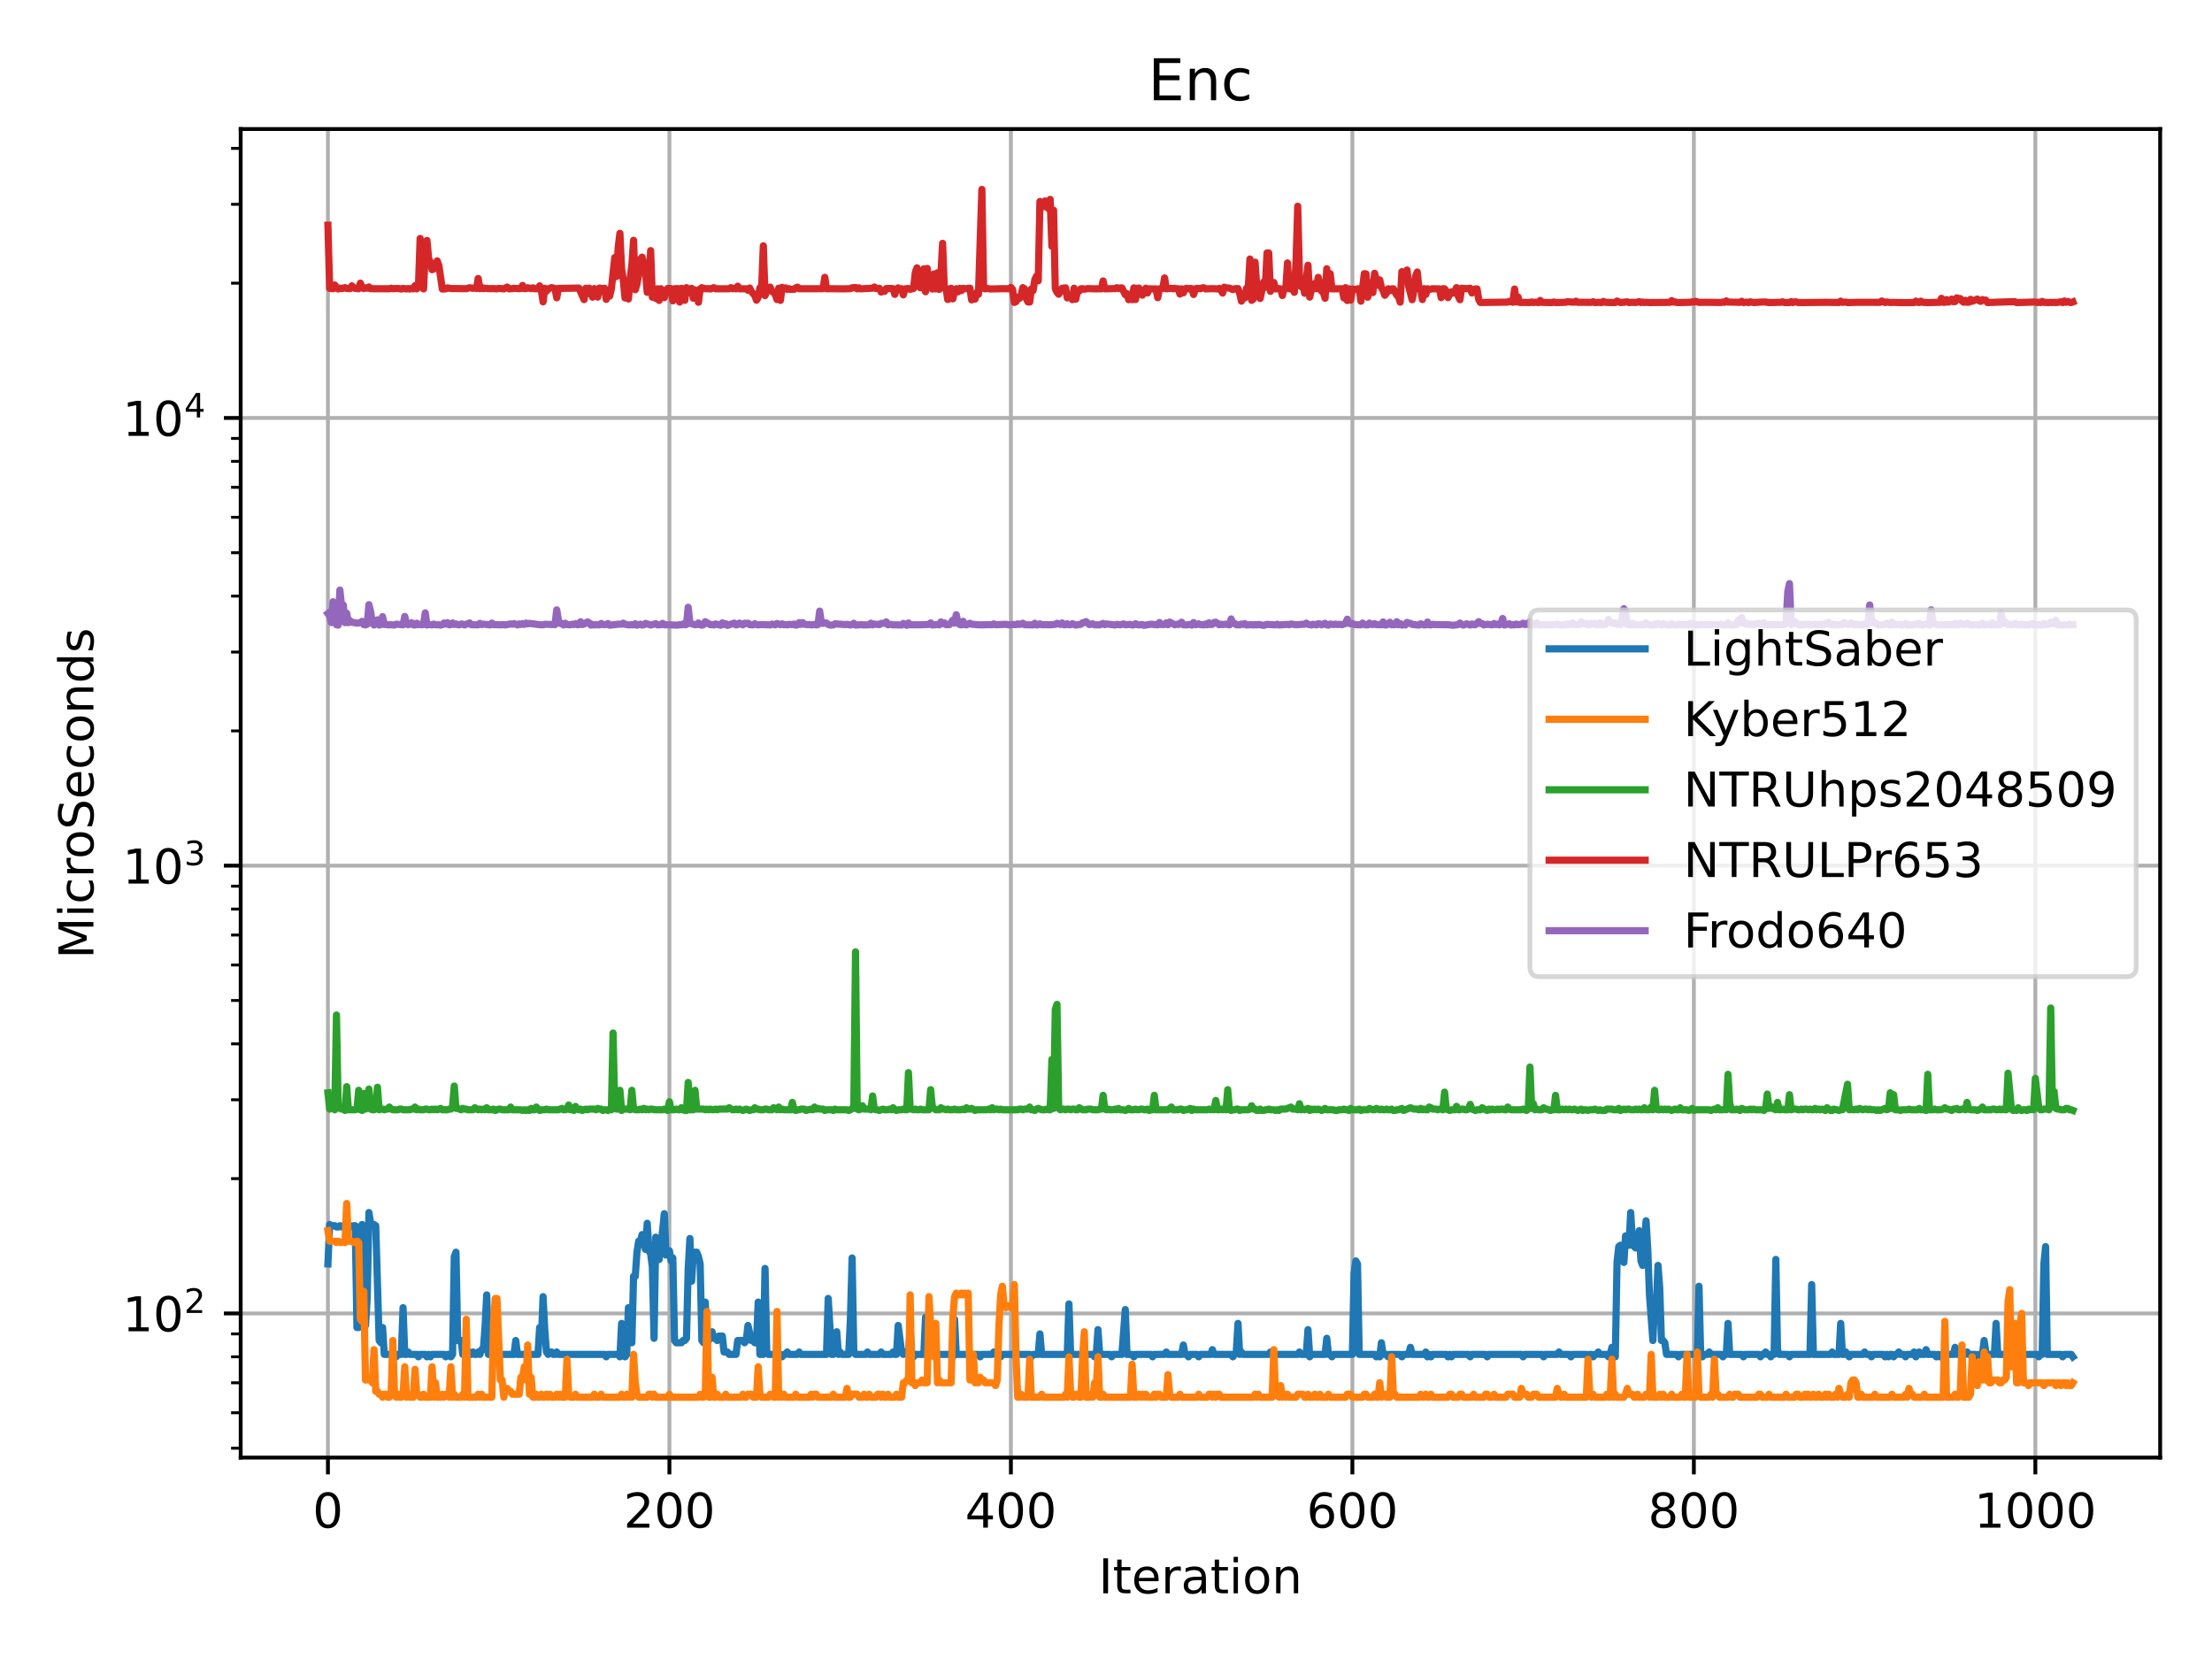 <?xml version="1.0" encoding="utf-8" standalone="no"?>
<!DOCTYPE svg PUBLIC "-//W3C//DTD SVG 1.1//EN"
  "http://www.w3.org/Graphics/SVG/1.1/DTD/svg11.dtd">
<!-- Created with matplotlib (https://matplotlib.org/) -->
<svg height="345.6pt" version="1.1" viewBox="0 0 460.8 345.6" width="460.8pt" xmlns="http://www.w3.org/2000/svg" xmlns:xlink="http://www.w3.org/1999/xlink">
 <defs>
  <style type="text/css">*{stroke-linecap:butt;stroke-linejoin:round;}</style>
 </defs>
 <g id="figure_1">
  <g id="patch_1">
   <path d="M 0 345.6 
L 460.8 345.6 
L 460.8 0 
L 0 0 
z
" style="fill:#ffffff;"/>
  </g>
  <g id="axes_1">
   <g id="patch_2">
    <path d="M 50.138 303.64 
L 450 303.64 
L 450 26.88 
L 50.138 26.88 
z
" style="fill:#ffffff;"/>
   </g>
   <g id="matplotlib.axis_1">
    <g id="xtick_1">
     <g id="line2d_1">
      <path clip-path="url(#p17928066ce)" d="M 68.313 303.64 
L 68.313 26.88 
" style="fill:none;stroke:#b0b0b0;stroke-linecap:square;stroke-width:0.8;"/>
     </g>
     <g id="line2d_2">
      <defs>
       <path d="M 0 0 
L 0 3.5 
" id="m4e0b3024eb" style="stroke:#000000;stroke-width:0.8;"/>
      </defs>
      <g>
       <use style="stroke:#000000;stroke-width:0.8;" x="68.313" xlink:href="#m4e0b3024eb" y="303.64"/>
      </g>
     </g>
     <g id="text_1">
      <!-- 0 -->
      <g transform="translate(65.132 318.238)scale(0.1 -0.1)">
       <defs>
        <path d="M 31.781 66.406 
Q 24.172 66.406 20.328 58.906 
Q 16.5 51.422 16.5 36.375 
Q 16.5 21.391 20.328 13.891 
Q 24.172 6.391 31.781 6.391 
Q 39.453 6.391 43.281 13.891 
Q 47.125 21.391 47.125 36.375 
Q 47.125 51.422 43.281 58.906 
Q 39.453 66.406 31.781 66.406 
z
M 31.781 74.219 
Q 44.047 74.219 50.516 64.516 
Q 56.984 54.828 56.984 36.375 
Q 56.984 17.969 50.516 8.266 
Q 44.047 -1.422 31.781 -1.422 
Q 19.531 -1.422 13.062 8.266 
Q 6.594 17.969 6.594 36.375 
Q 6.594 54.828 13.062 64.516 
Q 19.531 74.219 31.781 74.219 
z
" id="DejaVuSans-48"/>
       </defs>
       <use xlink:href="#DejaVuSans-48"/>
      </g>
     </g>
    </g>
    <g id="xtick_2">
     <g id="line2d_3">
      <path clip-path="url(#p17928066ce)" d="M 139.45 303.64 
L 139.45 26.88 
" style="fill:none;stroke:#b0b0b0;stroke-linecap:square;stroke-width:0.8;"/>
     </g>
     <g id="line2d_4">
      <g>
       <use style="stroke:#000000;stroke-width:0.8;" x="139.45" xlink:href="#m4e0b3024eb" y="303.64"/>
      </g>
     </g>
     <g id="text_2">
      <!-- 200 -->
      <g transform="translate(129.907 318.238)scale(0.1 -0.1)">
       <defs>
        <path d="M 19.188 8.297 
L 53.609 8.297 
L 53.609 0 
L 7.328 0 
L 7.328 8.297 
Q 12.938 14.109 22.625 23.891 
Q 32.328 33.688 34.812 36.531 
Q 39.547 41.844 41.422 45.531 
Q 43.312 49.219 43.312 52.781 
Q 43.312 58.594 39.234 62.25 
Q 35.156 65.922 28.609 65.922 
Q 23.969 65.922 18.812 64.312 
Q 13.672 62.703 7.812 59.422 
L 7.812 69.391 
Q 13.766 71.781 18.938 73 
Q 24.125 74.219 28.422 74.219 
Q 39.75 74.219 46.484 68.547 
Q 53.219 62.891 53.219 53.422 
Q 53.219 48.922 51.531 44.891 
Q 49.859 40.875 45.406 35.406 
Q 44.188 33.984 37.641 27.219 
Q 31.109 20.453 19.188 8.297 
z
" id="DejaVuSans-50"/>
       </defs>
       <use xlink:href="#DejaVuSans-50"/>
       <use x="63.623" xlink:href="#DejaVuSans-48"/>
       <use x="127.246" xlink:href="#DejaVuSans-48"/>
      </g>
     </g>
    </g>
    <g id="xtick_3">
     <g id="line2d_5">
      <path clip-path="url(#p17928066ce)" d="M 210.588 303.64 
L 210.588 26.88 
" style="fill:none;stroke:#b0b0b0;stroke-linecap:square;stroke-width:0.8;"/>
     </g>
     <g id="line2d_6">
      <g>
       <use style="stroke:#000000;stroke-width:0.8;" x="210.588" xlink:href="#m4e0b3024eb" y="303.64"/>
      </g>
     </g>
     <g id="text_3">
      <!-- 400 -->
      <g transform="translate(201.044 318.238)scale(0.1 -0.1)">
       <defs>
        <path d="M 37.797 64.312 
L 12.891 25.391 
L 37.797 25.391 
z
M 35.203 72.906 
L 47.609 72.906 
L 47.609 25.391 
L 58.016 25.391 
L 58.016 17.188 
L 47.609 17.188 
L 47.609 0 
L 37.797 0 
L 37.797 17.188 
L 4.891 17.188 
L 4.891 26.703 
z
" id="DejaVuSans-52"/>
       </defs>
       <use xlink:href="#DejaVuSans-52"/>
       <use x="63.623" xlink:href="#DejaVuSans-48"/>
       <use x="127.246" xlink:href="#DejaVuSans-48"/>
      </g>
     </g>
    </g>
    <g id="xtick_4">
     <g id="line2d_7">
      <path clip-path="url(#p17928066ce)" d="M 281.725 303.64 
L 281.725 26.88 
" style="fill:none;stroke:#b0b0b0;stroke-linecap:square;stroke-width:0.8;"/>
     </g>
     <g id="line2d_8">
      <g>
       <use style="stroke:#000000;stroke-width:0.8;" x="281.725" xlink:href="#m4e0b3024eb" y="303.64"/>
      </g>
     </g>
     <g id="text_4">
      <!-- 600 -->
      <g transform="translate(272.181 318.238)scale(0.1 -0.1)">
       <defs>
        <path d="M 33.016 40.375 
Q 26.375 40.375 22.484 35.828 
Q 18.609 31.297 18.609 23.391 
Q 18.609 15.531 22.484 10.953 
Q 26.375 6.391 33.016 6.391 
Q 39.656 6.391 43.531 10.953 
Q 47.406 15.531 47.406 23.391 
Q 47.406 31.297 43.531 35.828 
Q 39.656 40.375 33.016 40.375 
z
M 52.594 71.297 
L 52.594 62.312 
Q 48.875 64.062 45.094 64.984 
Q 41.312 65.922 37.594 65.922 
Q 27.828 65.922 22.672 59.328 
Q 17.531 52.734 16.797 39.406 
Q 19.672 43.656 24.016 45.922 
Q 28.375 48.188 33.594 48.188 
Q 44.578 48.188 50.953 41.516 
Q 57.328 34.859 57.328 23.391 
Q 57.328 12.156 50.688 5.359 
Q 44.047 -1.422 33.016 -1.422 
Q 20.359 -1.422 13.672 8.266 
Q 6.984 17.969 6.984 36.375 
Q 6.984 53.656 15.188 63.938 
Q 23.391 74.219 37.203 74.219 
Q 40.922 74.219 44.703 73.484 
Q 48.484 72.75 52.594 71.297 
z
" id="DejaVuSans-54"/>
       </defs>
       <use xlink:href="#DejaVuSans-54"/>
       <use x="63.623" xlink:href="#DejaVuSans-48"/>
       <use x="127.246" xlink:href="#DejaVuSans-48"/>
      </g>
     </g>
    </g>
    <g id="xtick_5">
     <g id="line2d_9">
      <path clip-path="url(#p17928066ce)" d="M 352.862 303.64 
L 352.862 26.88 
" style="fill:none;stroke:#b0b0b0;stroke-linecap:square;stroke-width:0.8;"/>
     </g>
     <g id="line2d_10">
      <g>
       <use style="stroke:#000000;stroke-width:0.8;" x="352.862" xlink:href="#m4e0b3024eb" y="303.64"/>
      </g>
     </g>
     <g id="text_5">
      <!-- 800 -->
      <g transform="translate(343.318 318.238)scale(0.1 -0.1)">
       <defs>
        <path d="M 31.781 34.625 
Q 24.75 34.625 20.719 30.859 
Q 16.703 27.094 16.703 20.516 
Q 16.703 13.922 20.719 10.156 
Q 24.75 6.391 31.781 6.391 
Q 38.812 6.391 42.859 10.172 
Q 46.922 13.969 46.922 20.516 
Q 46.922 27.094 42.891 30.859 
Q 38.875 34.625 31.781 34.625 
z
M 21.922 38.812 
Q 15.578 40.375 12.031 44.719 
Q 8.5 49.078 8.5 55.328 
Q 8.5 64.062 14.719 69.141 
Q 20.953 74.219 31.781 74.219 
Q 42.672 74.219 48.875 69.141 
Q 55.078 64.062 55.078 55.328 
Q 55.078 49.078 51.531 44.719 
Q 48 40.375 41.703 38.812 
Q 48.828 37.156 52.797 32.312 
Q 56.781 27.484 56.781 20.516 
Q 56.781 9.906 50.312 4.234 
Q 43.844 -1.422 31.781 -1.422 
Q 19.734 -1.422 13.25 4.234 
Q 6.781 9.906 6.781 20.516 
Q 6.781 27.484 10.781 32.312 
Q 14.797 37.156 21.922 38.812 
z
M 18.312 54.391 
Q 18.312 48.734 21.844 45.562 
Q 25.391 42.391 31.781 42.391 
Q 38.141 42.391 41.719 45.562 
Q 45.312 48.734 45.312 54.391 
Q 45.312 60.062 41.719 63.234 
Q 38.141 66.406 31.781 66.406 
Q 25.391 66.406 21.844 63.234 
Q 18.312 60.062 18.312 54.391 
z
" id="DejaVuSans-56"/>
       </defs>
       <use xlink:href="#DejaVuSans-56"/>
       <use x="63.623" xlink:href="#DejaVuSans-48"/>
       <use x="127.246" xlink:href="#DejaVuSans-48"/>
      </g>
     </g>
    </g>
    <g id="xtick_6">
     <g id="line2d_11">
      <path clip-path="url(#p17928066ce)" d="M 423.999 303.64 
L 423.999 26.88 
" style="fill:none;stroke:#b0b0b0;stroke-linecap:square;stroke-width:0.8;"/>
     </g>
     <g id="line2d_12">
      <g>
       <use style="stroke:#000000;stroke-width:0.8;" x="423.999" xlink:href="#m4e0b3024eb" y="303.64"/>
      </g>
     </g>
     <g id="text_6">
      <!-- 1000 -->
      <g transform="translate(411.274 318.238)scale(0.1 -0.1)">
       <defs>
        <path d="M 12.406 8.297 
L 28.516 8.297 
L 28.516 63.922 
L 10.984 60.406 
L 10.984 69.391 
L 28.422 72.906 
L 38.281 72.906 
L 38.281 8.297 
L 54.391 8.297 
L 54.391 0 
L 12.406 0 
z
" id="DejaVuSans-49"/>
       </defs>
       <use xlink:href="#DejaVuSans-49"/>
       <use x="63.623" xlink:href="#DejaVuSans-48"/>
       <use x="127.246" xlink:href="#DejaVuSans-48"/>
       <use x="190.869" xlink:href="#DejaVuSans-48"/>
      </g>
     </g>
    </g>
    <g id="text_7">
     <!-- Iteration -->
     <g transform="translate(228.86 331.917)scale(0.1 -0.1)">
      <defs>
       <path d="M 9.812 72.906 
L 19.672 72.906 
L 19.672 0 
L 9.812 0 
z
" id="DejaVuSans-73"/>
       <path d="M 18.312 70.219 
L 18.312 54.688 
L 36.812 54.688 
L 36.812 47.703 
L 18.312 47.703 
L 18.312 18.016 
Q 18.312 11.328 20.141 9.422 
Q 21.969 7.516 27.594 7.516 
L 36.812 7.516 
L 36.812 0 
L 27.594 0 
Q 17.188 0 13.234 3.875 
Q 9.281 7.766 9.281 18.016 
L 9.281 47.703 
L 2.688 47.703 
L 2.688 54.688 
L 9.281 54.688 
L 9.281 70.219 
z
" id="DejaVuSans-116"/>
       <path d="M 56.203 29.594 
L 56.203 25.203 
L 14.891 25.203 
Q 15.484 15.922 20.484 11.062 
Q 25.484 6.203 34.422 6.203 
Q 39.594 6.203 44.453 7.469 
Q 49.312 8.734 54.109 11.281 
L 54.109 2.781 
Q 49.266 0.734 44.188 -0.344 
Q 39.109 -1.422 33.891 -1.422 
Q 20.797 -1.422 13.156 6.188 
Q 5.516 13.812 5.516 26.812 
Q 5.516 40.234 12.766 48.109 
Q 20.016 56 32.328 56 
Q 43.359 56 49.781 48.891 
Q 56.203 41.797 56.203 29.594 
z
M 47.219 32.234 
Q 47.125 39.594 43.094 43.984 
Q 39.062 48.391 32.422 48.391 
Q 24.906 48.391 20.391 44.141 
Q 15.875 39.891 15.188 32.172 
z
" id="DejaVuSans-101"/>
       <path d="M 41.109 46.297 
Q 39.594 47.172 37.812 47.578 
Q 36.031 48 33.891 48 
Q 26.266 48 22.188 43.047 
Q 18.109 38.094 18.109 28.812 
L 18.109 0 
L 9.078 0 
L 9.078 54.688 
L 18.109 54.688 
L 18.109 46.188 
Q 20.953 51.172 25.484 53.578 
Q 30.031 56 36.531 56 
Q 37.453 56 38.578 55.875 
Q 39.703 55.766 41.062 55.516 
z
" id="DejaVuSans-114"/>
       <path d="M 34.281 27.484 
Q 23.391 27.484 19.188 25 
Q 14.984 22.516 14.984 16.5 
Q 14.984 11.719 18.141 8.906 
Q 21.297 6.109 26.703 6.109 
Q 34.188 6.109 38.703 11.406 
Q 43.219 16.703 43.219 25.484 
L 43.219 27.484 
z
M 52.203 31.203 
L 52.203 0 
L 43.219 0 
L 43.219 8.297 
Q 40.141 3.328 35.547 0.953 
Q 30.953 -1.422 24.312 -1.422 
Q 15.922 -1.422 10.953 3.297 
Q 6 8.016 6 15.922 
Q 6 25.141 12.172 29.828 
Q 18.359 34.516 30.609 34.516 
L 43.219 34.516 
L 43.219 35.406 
Q 43.219 41.609 39.141 45 
Q 35.062 48.391 27.688 48.391 
Q 23 48.391 18.547 47.266 
Q 14.109 46.141 10.016 43.891 
L 10.016 52.203 
Q 14.938 54.109 19.578 55.047 
Q 24.219 56 28.609 56 
Q 40.484 56 46.344 49.844 
Q 52.203 43.703 52.203 31.203 
z
" id="DejaVuSans-97"/>
       <path d="M 9.422 54.688 
L 18.406 54.688 
L 18.406 0 
L 9.422 0 
z
M 9.422 75.984 
L 18.406 75.984 
L 18.406 64.594 
L 9.422 64.594 
z
" id="DejaVuSans-105"/>
       <path d="M 30.609 48.391 
Q 23.391 48.391 19.188 42.75 
Q 14.984 37.109 14.984 27.297 
Q 14.984 17.484 19.156 11.844 
Q 23.344 6.203 30.609 6.203 
Q 37.797 6.203 41.984 11.859 
Q 46.188 17.531 46.188 27.297 
Q 46.188 37.016 41.984 42.703 
Q 37.797 48.391 30.609 48.391 
z
M 30.609 56 
Q 42.328 56 49.016 48.375 
Q 55.719 40.766 55.719 27.297 
Q 55.719 13.875 49.016 6.219 
Q 42.328 -1.422 30.609 -1.422 
Q 18.844 -1.422 12.172 6.219 
Q 5.516 13.875 5.516 27.297 
Q 5.516 40.766 12.172 48.375 
Q 18.844 56 30.609 56 
z
" id="DejaVuSans-111"/>
       <path d="M 54.891 33.016 
L 54.891 0 
L 45.906 0 
L 45.906 32.719 
Q 45.906 40.484 42.875 44.328 
Q 39.844 48.188 33.797 48.188 
Q 26.516 48.188 22.312 43.547 
Q 18.109 38.922 18.109 30.906 
L 18.109 0 
L 9.078 0 
L 9.078 54.688 
L 18.109 54.688 
L 18.109 46.188 
Q 21.344 51.125 25.703 53.562 
Q 30.078 56 35.797 56 
Q 45.219 56 50.047 50.172 
Q 54.891 44.344 54.891 33.016 
z
" id="DejaVuSans-110"/>
      </defs>
      <use xlink:href="#DejaVuSans-73"/>
      <use x="29.492" xlink:href="#DejaVuSans-116"/>
      <use x="68.701" xlink:href="#DejaVuSans-101"/>
      <use x="130.225" xlink:href="#DejaVuSans-114"/>
      <use x="171.338" xlink:href="#DejaVuSans-97"/>
      <use x="232.617" xlink:href="#DejaVuSans-116"/>
      <use x="271.826" xlink:href="#DejaVuSans-105"/>
      <use x="299.609" xlink:href="#DejaVuSans-111"/>
      <use x="360.791" xlink:href="#DejaVuSans-110"/>
     </g>
    </g>
   </g>
   <g id="matplotlib.axis_2">
    <g id="ytick_1">
     <g id="line2d_13">
      <path clip-path="url(#p17928066ce)" d="M 50.138 273.61 
L 450 273.61 
" style="fill:none;stroke:#b0b0b0;stroke-linecap:square;stroke-width:0.8;"/>
     </g>
     <g id="line2d_14">
      <defs>
       <path d="M 0 0 
L -3.5 0 
" id="m9185ecf30d" style="stroke:#000000;stroke-width:0.8;"/>
      </defs>
      <g>
       <use style="stroke:#000000;stroke-width:0.8;" x="50.138" xlink:href="#m9185ecf30d" y="273.61"/>
      </g>
     </g>
     <g id="text_8">
      <!-- $\mathdefault{10^{2}}$ -->
      <g transform="translate(25.538 277.409)scale(0.1 -0.1)">
       <use transform="translate(0 0.766)" xlink:href="#DejaVuSans-49"/>
       <use transform="translate(63.623 0.766)" xlink:href="#DejaVuSans-48"/>
       <use transform="translate(128.203 39.047)scale(0.7)" xlink:href="#DejaVuSans-50"/>
      </g>
     </g>
    </g>
    <g id="ytick_2">
     <g id="line2d_15">
      <path clip-path="url(#p17928066ce)" d="M 50.138 180.338 
L 450 180.338 
" style="fill:none;stroke:#b0b0b0;stroke-linecap:square;stroke-width:0.8;"/>
     </g>
     <g id="line2d_16">
      <g>
       <use style="stroke:#000000;stroke-width:0.8;" x="50.138" xlink:href="#m9185ecf30d" y="180.338"/>
      </g>
     </g>
     <g id="text_9">
      <!-- $\mathdefault{10^{3}}$ -->
      <g transform="translate(25.538 184.137)scale(0.1 -0.1)">
       <defs>
        <path d="M 40.578 39.312 
Q 47.656 37.797 51.625 33 
Q 55.609 28.219 55.609 21.188 
Q 55.609 10.406 48.188 4.484 
Q 40.766 -1.422 27.094 -1.422 
Q 22.516 -1.422 17.656 -0.516 
Q 12.797 0.391 7.625 2.203 
L 7.625 11.719 
Q 11.719 9.328 16.594 8.109 
Q 21.484 6.891 26.812 6.891 
Q 36.078 6.891 40.938 10.547 
Q 45.797 14.203 45.797 21.188 
Q 45.797 27.641 41.281 31.266 
Q 36.766 34.906 28.719 34.906 
L 20.219 34.906 
L 20.219 43.016 
L 29.109 43.016 
Q 36.375 43.016 40.234 45.922 
Q 44.094 48.828 44.094 54.297 
Q 44.094 59.906 40.109 62.906 
Q 36.141 65.922 28.719 65.922 
Q 24.656 65.922 20.016 65.031 
Q 15.375 64.156 9.812 62.312 
L 9.812 71.094 
Q 15.438 72.656 20.344 73.438 
Q 25.25 74.219 29.594 74.219 
Q 40.828 74.219 47.359 69.109 
Q 53.906 64.016 53.906 55.328 
Q 53.906 49.266 50.438 45.094 
Q 46.969 40.922 40.578 39.312 
z
" id="DejaVuSans-51"/>
       </defs>
       <use transform="translate(0 0.766)" xlink:href="#DejaVuSans-49"/>
       <use transform="translate(63.623 0.766)" xlink:href="#DejaVuSans-48"/>
       <use transform="translate(128.203 39.047)scale(0.7)" xlink:href="#DejaVuSans-51"/>
      </g>
     </g>
    </g>
    <g id="ytick_3">
     <g id="line2d_17">
      <path clip-path="url(#p17928066ce)" d="M 50.138 87.066 
L 450 87.066 
" style="fill:none;stroke:#b0b0b0;stroke-linecap:square;stroke-width:0.8;"/>
     </g>
     <g id="line2d_18">
      <g>
       <use style="stroke:#000000;stroke-width:0.8;" x="50.138" xlink:href="#m9185ecf30d" y="87.066"/>
      </g>
     </g>
     <g id="text_10">
      <!-- $\mathdefault{10^{4}}$ -->
      <g transform="translate(25.538 90.865)scale(0.1 -0.1)">
       <use transform="translate(0 0.684)" xlink:href="#DejaVuSans-49"/>
       <use transform="translate(63.623 0.684)" xlink:href="#DejaVuSans-48"/>
       <use transform="translate(128.203 38.966)scale(0.7)" xlink:href="#DejaVuSans-52"/>
      </g>
     </g>
    </g>
    <g id="ytick_4">
     <g id="line2d_19">
      <defs>
       <path d="M 0 0 
L -2 0 
" id="m3b500fb9c4" style="stroke:#000000;stroke-width:0.6;"/>
      </defs>
      <g>
       <use style="stroke:#000000;stroke-width:0.6;" x="50.138" xlink:href="#m3b500fb9c4" y="301.688"/>
      </g>
     </g>
    </g>
    <g id="ytick_5">
     <g id="line2d_20">
      <g>
       <use style="stroke:#000000;stroke-width:0.6;" x="50.138" xlink:href="#m3b500fb9c4" y="294.302"/>
      </g>
     </g>
    </g>
    <g id="ytick_6">
     <g id="line2d_21">
      <g>
       <use style="stroke:#000000;stroke-width:0.6;" x="50.138" xlink:href="#m3b500fb9c4" y="288.058"/>
      </g>
     </g>
    </g>
    <g id="ytick_7">
     <g id="line2d_22">
      <g>
       <use style="stroke:#000000;stroke-width:0.6;" x="50.138" xlink:href="#m3b500fb9c4" y="282.649"/>
      </g>
     </g>
    </g>
    <g id="ytick_8">
     <g id="line2d_23">
      <g>
       <use style="stroke:#000000;stroke-width:0.6;" x="50.138" xlink:href="#m3b500fb9c4" y="277.878"/>
      </g>
     </g>
    </g>
    <g id="ytick_9">
     <g id="line2d_24">
      <g>
       <use style="stroke:#000000;stroke-width:0.6;" x="50.138" xlink:href="#m3b500fb9c4" y="245.532"/>
      </g>
     </g>
    </g>
    <g id="ytick_10">
     <g id="line2d_25">
      <g>
       <use style="stroke:#000000;stroke-width:0.6;" x="50.138" xlink:href="#m3b500fb9c4" y="229.108"/>
      </g>
     </g>
    </g>
    <g id="ytick_11">
     <g id="line2d_26">
      <g>
       <use style="stroke:#000000;stroke-width:0.6;" x="50.138" xlink:href="#m3b500fb9c4" y="217.455"/>
      </g>
     </g>
    </g>
    <g id="ytick_12">
     <g id="line2d_27">
      <g>
       <use style="stroke:#000000;stroke-width:0.6;" x="50.138" xlink:href="#m3b500fb9c4" y="208.416"/>
      </g>
     </g>
    </g>
    <g id="ytick_13">
     <g id="line2d_28">
      <g>
       <use style="stroke:#000000;stroke-width:0.6;" x="50.138" xlink:href="#m3b500fb9c4" y="201.03"/>
      </g>
     </g>
    </g>
    <g id="ytick_14">
     <g id="line2d_29">
      <g>
       <use style="stroke:#000000;stroke-width:0.6;" x="50.138" xlink:href="#m3b500fb9c4" y="194.786"/>
      </g>
     </g>
    </g>
    <g id="ytick_15">
     <g id="line2d_30">
      <g>
       <use style="stroke:#000000;stroke-width:0.6;" x="50.138" xlink:href="#m3b500fb9c4" y="189.377"/>
      </g>
     </g>
    </g>
    <g id="ytick_16">
     <g id="line2d_31">
      <g>
       <use style="stroke:#000000;stroke-width:0.6;" x="50.138" xlink:href="#m3b500fb9c4" y="184.606"/>
      </g>
     </g>
    </g>
    <g id="ytick_17">
     <g id="line2d_32">
      <g>
       <use style="stroke:#000000;stroke-width:0.6;" x="50.138" xlink:href="#m3b500fb9c4" y="152.26"/>
      </g>
     </g>
    </g>
    <g id="ytick_18">
     <g id="line2d_33">
      <g>
       <use style="stroke:#000000;stroke-width:0.6;" x="50.138" xlink:href="#m3b500fb9c4" y="135.836"/>
      </g>
     </g>
    </g>
    <g id="ytick_19">
     <g id="line2d_34">
      <g>
       <use style="stroke:#000000;stroke-width:0.6;" x="50.138" xlink:href="#m3b500fb9c4" y="124.183"/>
      </g>
     </g>
    </g>
    <g id="ytick_20">
     <g id="line2d_35">
      <g>
       <use style="stroke:#000000;stroke-width:0.6;" x="50.138" xlink:href="#m3b500fb9c4" y="115.144"/>
      </g>
     </g>
    </g>
    <g id="ytick_21">
     <g id="line2d_36">
      <g>
       <use style="stroke:#000000;stroke-width:0.6;" x="50.138" xlink:href="#m3b500fb9c4" y="107.758"/>
      </g>
     </g>
    </g>
    <g id="ytick_22">
     <g id="line2d_37">
      <g>
       <use style="stroke:#000000;stroke-width:0.6;" x="50.138" xlink:href="#m3b500fb9c4" y="101.514"/>
      </g>
     </g>
    </g>
    <g id="ytick_23">
     <g id="line2d_38">
      <g>
       <use style="stroke:#000000;stroke-width:0.6;" x="50.138" xlink:href="#m3b500fb9c4" y="96.105"/>
      </g>
     </g>
    </g>
    <g id="ytick_24">
     <g id="line2d_39">
      <g>
       <use style="stroke:#000000;stroke-width:0.6;" x="50.138" xlink:href="#m3b500fb9c4" y="91.334"/>
      </g>
     </g>
    </g>
    <g id="ytick_25">
     <g id="line2d_40">
      <g>
       <use style="stroke:#000000;stroke-width:0.6;" x="50.138" xlink:href="#m3b500fb9c4" y="58.988"/>
      </g>
     </g>
    </g>
    <g id="ytick_26">
     <g id="line2d_41">
      <g>
       <use style="stroke:#000000;stroke-width:0.6;" x="50.138" xlink:href="#m3b500fb9c4" y="42.564"/>
      </g>
     </g>
    </g>
    <g id="ytick_27">
     <g id="line2d_42">
      <g>
       <use style="stroke:#000000;stroke-width:0.6;" x="50.138" xlink:href="#m3b500fb9c4" y="30.91"/>
      </g>
     </g>
    </g>
    <g id="text_11">
     <!-- MicroSeconds -->
     <g transform="translate(19.458 199.722)rotate(-90)scale(0.1 -0.1)">
      <defs>
       <path d="M 9.812 72.906 
L 24.516 72.906 
L 43.109 23.297 
L 61.812 72.906 
L 76.516 72.906 
L 76.516 0 
L 66.891 0 
L 66.891 64.016 
L 48.094 14.016 
L 38.188 14.016 
L 19.391 64.016 
L 19.391 0 
L 9.812 0 
z
" id="DejaVuSans-77"/>
       <path d="M 48.781 52.594 
L 48.781 44.188 
Q 44.969 46.297 41.141 47.344 
Q 37.312 48.391 33.406 48.391 
Q 24.656 48.391 19.812 42.844 
Q 14.984 37.312 14.984 27.297 
Q 14.984 17.281 19.812 11.734 
Q 24.656 6.203 33.406 6.203 
Q 37.312 6.203 41.141 7.25 
Q 44.969 8.297 48.781 10.406 
L 48.781 2.094 
Q 45.016 0.344 40.984 -0.531 
Q 36.969 -1.422 32.422 -1.422 
Q 20.062 -1.422 12.781 6.344 
Q 5.516 14.109 5.516 27.297 
Q 5.516 40.672 12.859 48.328 
Q 20.219 56 33.016 56 
Q 37.156 56 41.109 55.141 
Q 45.062 54.297 48.781 52.594 
z
" id="DejaVuSans-99"/>
       <path d="M 53.516 70.516 
L 53.516 60.891 
Q 47.906 63.578 42.922 64.891 
Q 37.938 66.219 33.297 66.219 
Q 25.25 66.219 20.875 63.094 
Q 16.5 59.969 16.5 54.203 
Q 16.5 49.359 19.406 46.891 
Q 22.312 44.438 30.422 42.922 
L 36.375 41.703 
Q 47.406 39.594 52.656 34.297 
Q 57.906 29 57.906 20.125 
Q 57.906 9.516 50.797 4.047 
Q 43.703 -1.422 29.984 -1.422 
Q 24.812 -1.422 18.969 -0.25 
Q 13.141 0.922 6.891 3.219 
L 6.891 13.375 
Q 12.891 10.016 18.656 8.297 
Q 24.422 6.594 29.984 6.594 
Q 38.422 6.594 43.016 9.906 
Q 47.609 13.234 47.609 19.391 
Q 47.609 24.75 44.312 27.781 
Q 41.016 30.812 33.5 32.328 
L 27.484 33.5 
Q 16.453 35.688 11.516 40.375 
Q 6.594 45.062 6.594 53.422 
Q 6.594 63.094 13.406 68.656 
Q 20.219 74.219 32.172 74.219 
Q 37.312 74.219 42.625 73.281 
Q 47.953 72.359 53.516 70.516 
z
" id="DejaVuSans-83"/>
       <path d="M 45.406 46.391 
L 45.406 75.984 
L 54.391 75.984 
L 54.391 0 
L 45.406 0 
L 45.406 8.203 
Q 42.578 3.328 38.25 0.953 
Q 33.938 -1.422 27.875 -1.422 
Q 17.969 -1.422 11.734 6.484 
Q 5.516 14.406 5.516 27.297 
Q 5.516 40.188 11.734 48.094 
Q 17.969 56 27.875 56 
Q 33.938 56 38.25 53.625 
Q 42.578 51.266 45.406 46.391 
z
M 14.797 27.297 
Q 14.797 17.391 18.875 11.75 
Q 22.953 6.109 30.078 6.109 
Q 37.203 6.109 41.297 11.75 
Q 45.406 17.391 45.406 27.297 
Q 45.406 37.203 41.297 42.844 
Q 37.203 48.484 30.078 48.484 
Q 22.953 48.484 18.875 42.844 
Q 14.797 37.203 14.797 27.297 
z
" id="DejaVuSans-100"/>
       <path d="M 44.281 53.078 
L 44.281 44.578 
Q 40.484 46.531 36.375 47.5 
Q 32.281 48.484 27.875 48.484 
Q 21.188 48.484 17.844 46.438 
Q 14.5 44.391 14.5 40.281 
Q 14.5 37.156 16.891 35.375 
Q 19.281 33.594 26.516 31.984 
L 29.594 31.297 
Q 39.156 29.25 43.188 25.516 
Q 47.219 21.781 47.219 15.094 
Q 47.219 7.469 41.188 3.016 
Q 35.156 -1.422 24.609 -1.422 
Q 20.219 -1.422 15.453 -0.562 
Q 10.688 0.297 5.422 2 
L 5.422 11.281 
Q 10.406 8.688 15.234 7.391 
Q 20.062 6.109 24.812 6.109 
Q 31.156 6.109 34.562 8.281 
Q 37.984 10.453 37.984 14.406 
Q 37.984 18.062 35.516 20.016 
Q 33.062 21.969 24.703 23.781 
L 21.578 24.516 
Q 13.234 26.266 9.516 29.906 
Q 5.812 33.547 5.812 39.891 
Q 5.812 47.609 11.281 51.797 
Q 16.75 56 26.812 56 
Q 31.781 56 36.172 55.266 
Q 40.578 54.547 44.281 53.078 
z
" id="DejaVuSans-115"/>
      </defs>
      <use xlink:href="#DejaVuSans-77"/>
      <use x="86.279" xlink:href="#DejaVuSans-105"/>
      <use x="114.062" xlink:href="#DejaVuSans-99"/>
      <use x="169.043" xlink:href="#DejaVuSans-114"/>
      <use x="207.906" xlink:href="#DejaVuSans-111"/>
      <use x="269.088" xlink:href="#DejaVuSans-83"/>
      <use x="332.564" xlink:href="#DejaVuSans-101"/>
      <use x="394.088" xlink:href="#DejaVuSans-99"/>
      <use x="449.068" xlink:href="#DejaVuSans-111"/>
      <use x="510.25" xlink:href="#DejaVuSans-110"/>
      <use x="573.629" xlink:href="#DejaVuSans-100"/>
      <use x="637.105" xlink:href="#DejaVuSans-115"/>
     </g>
    </g>
   </g>
   <g id="line2d_43">
    <path clip-path="url(#p17928066ce)" d="M 68.313 263.295 
L 68.669 255.081 
L 69.025 255.338 
L 69.736 255.338 
L 70.092 255.597 
L 70.447 255.597 
L 70.803 255.338 
L 71.159 255.597 
L 71.514 255.338 
L 71.87 255.338 
L 72.226 255.597 
L 72.581 255.338 
L 72.937 255.338 
L 73.293 255.597 
L 73.649 255.338 
L 74.004 255.338 
L 74.36 276.55 
L 74.716 276.55 
L 75.071 270.493 
L 75.427 255.081 
L 75.783 258.281 
L 76.138 276.116 
L 76.494 270.493 
L 76.85 252.595 
L 77.205 254.825 
L 77.561 255.081 
L 77.917 255.081 
L 78.272 255.338 
L 78.984 279.251 
L 79.34 279.72 
L 79.695 276.55 
L 80.051 282.146 
L 82.185 282.146 
L 82.541 282.649 
L 82.896 282.146 
L 83.608 282.146 
L 83.963 272.413 
L 84.319 282.146 
L 84.675 282.146 
L 85.03 281.649 
L 85.386 282.146 
L 86.809 282.146 
L 87.165 282.649 
L 87.52 282.146 
L 88.587 282.146 
L 88.943 282.649 
L 89.299 282.146 
L 89.654 282.649 
L 90.01 282.146 
L 92.5 282.146 
L 92.856 282.649 
L 93.211 282.146 
L 93.567 282.146 
L 93.923 282.649 
L 94.278 282.146 
L 94.634 261.755 
L 94.99 260.858 
L 95.345 279.251 
L 96.057 279.251 
L 96.412 282.146 
L 96.768 282.146 
L 97.124 281.649 
L 97.835 281.649 
L 98.191 282.146 
L 98.547 281.649 
L 98.902 282.146 
L 99.258 282.146 
L 99.614 281.649 
L 99.969 282.146 
L 100.325 281.158 
L 100.681 281.158 
L 101.036 276.55 
L 101.392 269.749 
L 101.748 282.146 
L 103.17 282.146 
L 103.526 281.649 
L 103.882 282.146 
L 107.083 282.146 
L 107.439 279.251 
L 107.794 282.146 
L 109.573 282.146 
L 109.929 282.649 
L 110.284 282.146 
L 112.063 282.146 
L 112.418 276.55 
L 112.774 279.251 
L 113.13 270.119 
L 113.485 276.988 
L 113.841 281.649 
L 114.197 282.146 
L 114.552 281.649 
L 114.908 281.649 
L 115.264 282.146 
L 115.619 282.146 
L 115.975 281.649 
L 116.331 282.146 
L 125.934 282.146 
L 126.29 282.649 
L 126.646 282.146 
L 128.78 282.146 
L 129.136 282.649 
L 129.491 275.688 
L 129.847 282.146 
L 130.203 282.649 
L 130.558 282.146 
L 130.914 272.413 
L 131.27 279.251 
L 131.625 279.72 
L 131.981 265.888 
L 132.337 265.888 
L 132.692 260.858 
L 133.048 258.559 
L 133.404 258.559 
L 133.759 257.186 
L 134.471 260.271 
L 134.827 254.825 
L 135.182 260.563 
L 135.538 261.155 
L 135.894 263.928 
L 136.249 278.788 
L 136.605 257.729 
L 136.961 261.155 
L 137.316 262.364 
L 138.028 256.383 
L 138.383 252.837 
L 138.739 261.454 
L 139.095 261.155 
L 139.45 260.563 
L 139.806 262.672 
L 140.162 262.058 
L 140.518 279.251 
L 140.873 279.72 
L 141.94 279.72 
L 142.296 279.251 
L 142.652 279.251 
L 143.007 278.788 
L 143.363 264.248 
L 143.719 258.004 
L 144.074 266.905 
L 144.43 261.155 
L 144.786 260.858 
L 145.141 260.858 
L 145.497 261.755 
L 145.853 263.295 
L 146.209 279.251 
L 146.564 279.72 
L 146.92 271.25 
L 147.276 279.72 
L 147.631 279.251 
L 147.987 277.878 
L 148.343 277.43 
L 148.698 278.788 
L 149.054 278.788 
L 149.41 279.251 
L 149.765 278.331 
L 150.477 278.331 
L 150.832 281.649 
L 151.544 281.649 
L 151.899 282.146 
L 153.322 282.146 
L 153.678 279.251 
L 154.745 279.251 
L 155.101 279.72 
L 155.456 279.251 
L 155.812 276.116 
L 156.523 279.251 
L 156.879 279.251 
L 157.235 279.72 
L 157.59 279.72 
L 157.946 271.25 
L 158.302 282.146 
L 159.013 282.146 
L 159.369 264.248 
L 159.725 281.649 
L 160.08 282.146 
L 162.57 282.146 
L 162.926 282.649 
L 163.281 282.146 
L 163.637 282.146 
L 163.993 281.649 
L 164.348 282.146 
L 166.127 282.146 
L 166.483 281.649 
L 166.838 282.146 
L 172.174 282.146 
L 172.529 270.493 
L 173.241 282.146 
L 173.596 282.146 
L 173.952 281.649 
L 174.308 277.43 
L 174.663 282.146 
L 175.019 281.649 
L 175.375 282.146 
L 176.798 282.146 
L 177.153 274.844 
L 177.509 262.058 
L 177.865 281.649 
L 178.22 282.146 
L 180.354 282.146 
L 180.71 281.649 
L 181.066 282.146 
L 183.2 282.146 
L 183.556 281.649 
L 183.911 282.146 
L 185.69 282.146 
L 186.045 281.649 
L 186.401 282.146 
L 186.757 282.146 
L 187.112 276.116 
L 187.824 281.649 
L 188.179 282.146 
L 188.535 281.649 
L 188.891 282.146 
L 189.247 282.146 
L 189.602 276.988 
L 189.958 282.146 
L 190.314 282.649 
L 190.669 282.146 
L 192.448 282.146 
L 192.803 274.428 
L 193.159 282.146 
L 198.139 282.146 
L 198.494 282.649 
L 198.85 274.844 
L 199.206 282.146 
L 201.696 282.146 
L 202.051 282.649 
L 202.407 282.146 
L 203.83 282.146 
L 204.185 282.649 
L 204.541 282.146 
L 206.675 282.146 
L 207.031 281.649 
L 207.387 282.146 
L 208.098 282.146 
L 208.454 282.649 
L 208.809 282.146 
L 211.299 282.146 
L 211.655 282.649 
L 212.01 282.146 
L 214.5 282.146 
L 214.856 282.649 
L 215.212 282.146 
L 216.279 282.146 
L 216.634 277.878 
L 216.99 282.146 
L 222.325 282.146 
L 222.681 271.634 
L 223.037 282.146 
L 227.661 282.146 
L 228.016 282.649 
L 228.372 282.146 
L 228.728 276.988 
L 229.083 282.146 
L 231.217 282.146 
L 231.573 282.649 
L 231.929 282.146 
L 233.707 282.146 
L 234.419 272.808 
L 234.774 282.146 
L 235.841 282.146 
L 236.197 282.649 
L 236.553 282.146 
L 239.754 282.146 
L 240.11 282.649 
L 240.465 282.146 
L 242.599 282.146 
L 242.955 281.649 
L 243.311 282.146 
L 246.156 282.146 
L 246.512 280.193 
L 246.868 282.146 
L 247.223 282.146 
L 247.579 282.649 
L 247.935 282.146 
L 249.357 282.146 
L 249.713 282.649 
L 250.069 282.146 
L 252.203 282.146 
L 252.559 281.158 
L 252.914 282.146 
L 256.471 282.146 
L 256.827 282.649 
L 257.538 281.649 
L 257.894 275.688 
L 258.25 282.146 
L 258.605 281.649 
L 258.961 282.146 
L 264.296 282.146 
L 264.652 281.649 
L 265.008 282.146 
L 270.343 282.146 
L 270.699 281.649 
L 271.054 282.146 
L 272.121 282.146 
L 272.477 276.988 
L 272.833 282.649 
L 273.188 282.146 
L 276.034 282.146 
L 276.39 278.788 
L 276.745 282.146 
L 277.101 282.146 
L 277.457 282.649 
L 277.812 282.146 
L 281.725 282.146 
L 282.081 265.224 
L 282.436 262.672 
L 282.792 263.295 
L 283.148 282.146 
L 286.349 282.146 
L 286.705 282.649 
L 287.06 282.146 
L 287.416 282.649 
L 287.772 279.72 
L 288.127 282.146 
L 288.839 282.146 
L 289.194 282.649 
L 289.55 282.146 
L 291.684 282.146 
L 292.04 282.649 
L 292.395 282.146 
L 293.463 282.146 
L 293.818 280.673 
L 294.174 282.146 
L 296.664 282.146 
L 297.019 281.649 
L 297.375 282.649 
L 297.731 282.146 
L 298.086 282.649 
L 298.442 282.146 
L 301.288 282.146 
L 301.643 282.649 
L 301.999 282.146 
L 302.355 282.649 
L 302.71 282.146 
L 305.912 282.146 
L 306.267 282.649 
L 306.623 282.146 
L 309.468 282.146 
L 309.824 282.649 
L 310.18 282.146 
L 316.938 282.146 
L 317.294 282.649 
L 317.649 282.146 
L 321.206 282.146 
L 321.562 282.649 
L 321.917 282.146 
L 324.407 282.146 
L 324.763 281.649 
L 325.119 282.146 
L 326.897 282.146 
L 327.253 282.649 
L 327.608 282.146 
L 330.454 282.146 
L 330.81 282.649 
L 331.165 282.146 
L 331.521 282.146 
L 331.877 282.649 
L 332.232 282.146 
L 332.588 282.146 
L 332.944 281.649 
L 333.299 282.146 
L 334.722 282.146 
L 335.078 282.649 
L 335.434 282.146 
L 335.789 280.673 
L 336.145 282.146 
L 336.501 282.649 
L 336.856 262.982 
L 337.212 259.692 
L 337.568 259.406 
L 337.923 259.692 
L 338.279 262.982 
L 338.635 257.457 
L 338.99 258.281 
L 339.346 259.406 
L 339.702 252.595 
L 340.057 258.281 
L 340.413 259.692 
L 340.769 259.98 
L 341.124 259.406 
L 341.48 256.383 
L 341.836 262.672 
L 342.192 263.61 
L 342.903 254.319 
L 343.259 260.271 
L 343.614 269.749 
L 344.326 279.251 
L 344.681 271.25 
L 345.037 272.021 
L 345.393 263.61 
L 345.748 268.302 
L 346.104 279.251 
L 346.46 279.251 
L 346.815 279.72 
L 347.171 282.146 
L 349.305 282.146 
L 349.661 282.649 
L 350.017 282.146 
L 353.218 282.146 
L 353.573 282.649 
L 353.929 267.949 
L 354.285 282.146 
L 354.641 282.649 
L 354.996 282.146 
L 355.708 282.146 
L 356.063 281.649 
L 356.419 282.146 
L 358.553 282.146 
L 358.909 282.649 
L 359.264 282.146 
L 359.62 282.146 
L 359.976 275.688 
L 360.332 282.146 
L 362.821 282.146 
L 363.177 282.649 
L 363.533 282.146 
L 366.378 282.146 
L 366.734 282.649 
L 367.09 282.146 
L 367.445 282.146 
L 367.801 281.649 
L 368.157 282.146 
L 368.512 282.146 
L 368.868 282.649 
L 369.224 282.146 
L 369.579 282.146 
L 369.935 262.364 
L 370.291 281.158 
L 370.646 282.146 
L 372.425 282.146 
L 372.781 282.649 
L 373.136 282.146 
L 377.049 282.146 
L 377.404 267.598 
L 377.76 282.146 
L 381.317 282.146 
L 381.673 281.649 
L 382.028 282.146 
L 383.095 282.146 
L 383.451 275.688 
L 383.807 282.146 
L 384.163 282.146 
L 384.518 281.649 
L 385.23 282.649 
L 385.585 282.146 
L 388.075 282.146 
L 388.431 281.649 
L 388.786 282.146 
L 389.498 282.146 
L 389.853 282.649 
L 390.209 282.146 
L 392.343 282.146 
L 392.699 282.649 
L 393.055 282.146 
L 393.41 282.649 
L 393.766 282.146 
L 394.122 282.146 
L 394.477 282.649 
L 394.833 282.146 
L 395.189 282.146 
L 395.544 281.649 
L 395.9 282.146 
L 396.612 282.146 
L 396.967 282.649 
L 397.323 282.146 
L 398.39 282.146 
L 398.746 281.649 
L 399.101 282.649 
L 399.813 281.649 
L 400.168 282.146 
L 400.88 282.146 
L 401.235 281.158 
L 401.591 282.146 
L 403.014 282.146 
L 403.37 282.649 
L 403.725 282.146 
L 404.081 282.649 
L 404.437 282.146 
L 406.926 282.146 
L 407.282 280.673 
L 407.638 282.146 
L 409.416 282.146 
L 409.772 281.649 
L 410.128 282.146 
L 411.55 282.146 
L 411.906 282.649 
L 412.262 282.146 
L 412.973 282.146 
L 413.329 279.251 
L 413.684 281.649 
L 414.04 282.146 
L 415.463 282.146 
L 415.819 275.688 
L 416.174 282.146 
L 418.664 282.146 
L 419.02 281.649 
L 419.375 282.146 
L 420.087 282.146 
L 420.442 282.649 
L 420.798 282.146 
L 424.355 282.146 
L 424.711 282.649 
L 425.066 282.146 
L 425.422 282.146 
L 425.778 263.295 
L 426.133 259.692 
L 426.489 282.146 
L 429.335 282.146 
L 429.69 282.649 
L 430.046 282.146 
L 431.469 282.146 
L 431.824 282.649 
L 431.824 282.649 
" style="fill:none;stroke:#1f77b4;stroke-linecap:square;stroke-width:1.5;"/>
   </g>
   <g id="line2d_44">
    <path clip-path="url(#p17928066ce)" d="M 68.313 256.383 
L 68.669 258.559 
L 69.736 258.559 
L 70.092 258.839 
L 70.447 258.559 
L 70.803 258.839 
L 71.159 258.839 
L 71.514 258.559 
L 71.87 258.839 
L 72.226 250.711 
L 72.581 258.559 
L 73.293 258.559 
L 73.649 258.839 
L 74.004 258.839 
L 74.36 258.559 
L 74.716 258.839 
L 75.071 274.844 
L 75.427 275.264 
L 75.783 269.019 
L 76.138 287.483 
L 76.494 287.483 
L 76.85 286.917 
L 77.561 288.058 
L 77.917 281.158 
L 78.272 289.832 
L 78.628 289.832 
L 78.984 290.442 
L 79.34 290.442 
L 79.695 291.06 
L 80.051 290.442 
L 80.407 290.442 
L 80.762 291.06 
L 81.118 291.06 
L 81.474 290.442 
L 81.829 279.251 
L 82.185 290.442 
L 82.541 291.06 
L 82.896 290.442 
L 83.252 291.06 
L 83.608 291.06 
L 83.963 290.442 
L 84.319 284.727 
L 84.675 291.06 
L 85.03 290.442 
L 85.386 291.06 
L 86.098 291.06 
L 86.453 285.263 
L 86.809 290.442 
L 87.165 290.442 
L 87.52 291.06 
L 87.876 291.06 
L 88.232 290.442 
L 88.587 291.06 
L 89.654 291.06 
L 90.01 284.727 
L 90.366 291.06 
L 90.721 288.058 
L 91.077 291.06 
L 91.789 291.06 
L 92.144 290.442 
L 92.5 291.06 
L 92.856 290.442 
L 93.211 290.442 
L 93.567 291.06 
L 93.923 284.727 
L 94.278 291.06 
L 94.634 290.442 
L 94.99 291.06 
L 96.057 291.06 
L 96.412 290.442 
L 96.768 291.06 
L 97.124 274.844 
L 97.48 291.06 
L 99.258 291.06 
L 99.614 290.442 
L 99.969 291.06 
L 100.325 290.442 
L 100.681 291.06 
L 102.459 291.06 
L 102.815 275.264 
L 103.17 270.493 
L 103.526 270.493 
L 104.238 287.483 
L 104.593 287.483 
L 104.949 291.06 
L 105.305 289.232 
L 105.66 289.232 
L 106.016 289.832 
L 106.372 289.832 
L 106.727 290.442 
L 108.15 290.442 
L 108.506 286.917 
L 108.861 286.917 
L 109.217 284.727 
L 109.573 287.483 
L 109.929 280.193 
L 110.284 290.442 
L 110.64 286.917 
L 110.996 291.06 
L 111.351 291.06 
L 111.707 290.442 
L 112.063 291.06 
L 112.418 291.06 
L 112.774 290.442 
L 113.13 291.06 
L 113.485 291.06 
L 113.841 290.442 
L 114.197 291.06 
L 114.552 290.442 
L 114.908 291.06 
L 115.619 291.06 
L 115.975 290.442 
L 116.331 291.06 
L 116.687 290.442 
L 117.042 291.06 
L 117.754 291.06 
L 118.109 283.159 
L 118.465 290.442 
L 118.821 291.06 
L 119.532 291.06 
L 119.888 290.442 
L 120.243 291.06 
L 123.445 291.06 
L 123.8 290.442 
L 124.156 291.06 
L 124.867 291.06 
L 125.223 290.442 
L 125.579 291.06 
L 129.136 291.06 
L 129.491 290.442 
L 129.847 291.06 
L 130.203 291.06 
L 130.558 290.442 
L 130.914 291.06 
L 131.27 290.442 
L 131.625 291.06 
L 131.981 282.146 
L 132.337 288.058 
L 132.692 290.442 
L 133.048 291.06 
L 134.827 291.06 
L 135.182 290.442 
L 135.538 290.442 
L 135.894 291.06 
L 136.249 290.442 
L 136.605 291.06 
L 139.095 291.06 
L 139.45 290.442 
L 139.806 291.06 
L 145.497 291.06 
L 145.853 290.442 
L 146.209 291.06 
L 146.564 291.06 
L 146.92 290.442 
L 147.276 273.207 
L 147.631 291.06 
L 147.987 291.06 
L 148.343 286.917 
L 148.698 291.06 
L 149.054 291.06 
L 149.41 290.442 
L 149.765 291.06 
L 150.832 291.06 
L 151.188 290.442 
L 151.544 291.06 
L 154.389 291.06 
L 154.745 290.442 
L 155.101 291.06 
L 155.456 291.06 
L 155.812 290.442 
L 156.523 290.442 
L 156.879 291.06 
L 157.59 291.06 
L 157.946 284.727 
L 158.302 290.442 
L 158.658 291.06 
L 160.08 291.06 
L 160.436 290.442 
L 160.792 290.442 
L 161.147 291.06 
L 161.503 291.06 
L 161.859 273.207 
L 162.214 291.06 
L 162.57 290.442 
L 162.926 291.06 
L 163.281 290.442 
L 163.637 291.06 
L 165.416 291.06 
L 165.771 290.442 
L 166.127 291.06 
L 168.617 291.06 
L 168.972 290.442 
L 169.328 291.06 
L 169.684 290.442 
L 170.039 290.442 
L 170.395 291.06 
L 173.241 291.06 
L 173.596 290.442 
L 173.952 291.06 
L 176.086 291.06 
L 176.442 289.232 
L 176.798 291.06 
L 177.153 291.06 
L 177.509 290.442 
L 178.576 290.442 
L 178.932 291.06 
L 179.643 291.06 
L 179.999 290.442 
L 180.354 291.06 
L 180.71 291.06 
L 181.066 290.442 
L 181.421 291.06 
L 182.488 291.06 
L 182.844 290.442 
L 183.2 290.442 
L 183.556 291.06 
L 183.911 290.442 
L 184.267 291.06 
L 184.623 291.06 
L 184.978 290.442 
L 185.334 291.06 
L 186.401 291.06 
L 186.757 290.442 
L 187.112 291.06 
L 187.824 291.06 
L 188.179 288.058 
L 188.535 288.058 
L 188.891 287.483 
L 189.247 287.483 
L 189.602 269.749 
L 189.958 288.058 
L 190.314 288.058 
L 190.669 288.641 
L 191.025 288.058 
L 191.736 288.058 
L 192.092 287.483 
L 192.448 288.058 
L 193.159 288.058 
L 193.515 270.119 
L 194.226 282.146 
L 194.582 282.649 
L 194.937 275.688 
L 195.293 288.058 
L 195.649 287.483 
L 196.005 288.058 
L 198.139 288.058 
L 198.494 274.428 
L 198.85 270.119 
L 199.206 269.383 
L 199.561 269.749 
L 199.917 269.749 
L 200.273 269.383 
L 200.628 269.749 
L 200.984 269.383 
L 201.34 269.749 
L 201.696 269.383 
L 202.051 287.483 
L 202.407 287.483 
L 202.763 282.146 
L 203.118 288.058 
L 203.83 288.058 
L 204.185 286.917 
L 204.541 287.483 
L 204.897 287.483 
L 205.252 288.058 
L 207.031 288.058 
L 207.387 288.641 
L 207.742 287.483 
L 208.098 276.116 
L 208.454 269.749 
L 208.809 267.949 
L 209.165 272.021 
L 209.521 272.413 
L 209.876 272.021 
L 210.232 272.021 
L 210.588 272.413 
L 210.943 272.413 
L 211.299 267.598 
L 211.655 282.649 
L 212.01 291.06 
L 212.366 291.06 
L 212.722 290.442 
L 213.077 291.06 
L 214.145 291.06 
L 214.5 283.159 
L 214.856 291.06 
L 216.634 291.06 
L 216.99 290.442 
L 217.346 291.06 
L 221.614 291.06 
L 221.97 290.442 
L 222.325 291.06 
L 222.681 282.649 
L 223.037 290.442 
L 223.392 291.06 
L 223.748 291.06 
L 224.104 290.442 
L 224.459 290.442 
L 224.815 291.06 
L 225.171 291.06 
L 225.527 282.649 
L 225.882 277.43 
L 226.238 291.06 
L 226.949 291.06 
L 227.305 290.442 
L 227.661 291.06 
L 228.016 288.058 
L 228.372 288.641 
L 228.728 282.649 
L 229.083 291.06 
L 229.439 291.06 
L 229.795 290.442 
L 230.15 291.06 
L 235.486 291.06 
L 235.841 284.197 
L 236.197 291.06 
L 236.908 291.06 
L 237.264 290.442 
L 237.62 291.06 
L 237.976 290.442 
L 238.331 291.06 
L 238.687 290.442 
L 239.043 291.06 
L 240.11 291.06 
L 240.465 290.442 
L 240.821 291.06 
L 241.177 290.442 
L 241.532 290.442 
L 241.888 291.06 
L 242.955 291.06 
L 243.311 286.358 
L 243.666 290.442 
L 244.022 291.06 
L 245.445 291.06 
L 245.801 290.442 
L 246.156 291.06 
L 249.357 291.06 
L 249.713 290.442 
L 250.069 291.06 
L 251.492 291.06 
L 251.847 290.442 
L 252.203 290.442 
L 252.559 291.06 
L 252.914 290.442 
L 253.27 291.06 
L 253.626 290.442 
L 253.981 290.442 
L 254.337 291.06 
L 261.095 291.06 
L 261.451 290.442 
L 261.806 291.06 
L 262.162 290.442 
L 262.518 291.06 
L 265.008 291.06 
L 265.363 281.158 
L 265.719 290.442 
L 266.075 290.442 
L 266.43 291.06 
L 266.786 288.641 
L 267.142 291.06 
L 267.497 290.442 
L 267.853 291.06 
L 268.209 290.442 
L 268.565 291.06 
L 269.987 291.06 
L 270.343 290.442 
L 271.41 290.442 
L 271.766 291.06 
L 272.121 291.06 
L 272.477 290.442 
L 272.833 291.06 
L 273.544 291.06 
L 273.9 290.442 
L 274.255 291.06 
L 274.611 291.06 
L 274.967 290.442 
L 275.323 291.06 
L 276.39 291.06 
L 276.745 290.442 
L 277.101 291.06 
L 280.302 291.06 
L 280.658 290.442 
L 281.369 290.442 
L 281.725 291.06 
L 283.859 291.06 
L 284.215 290.442 
L 284.57 290.442 
L 284.926 291.06 
L 285.993 291.06 
L 286.349 290.442 
L 286.705 291.06 
L 287.06 291.06 
L 287.416 288.058 
L 287.772 291.06 
L 288.127 290.442 
L 288.483 290.442 
L 288.839 291.06 
L 289.55 291.06 
L 289.906 282.649 
L 290.261 290.442 
L 290.617 290.442 
L 290.973 291.06 
L 295.597 291.06 
L 295.952 290.442 
L 296.308 291.06 
L 296.664 291.06 
L 297.019 290.442 
L 297.375 291.06 
L 297.731 291.06 
L 298.086 290.442 
L 298.442 291.06 
L 301.643 291.06 
L 301.999 290.442 
L 302.355 290.442 
L 302.71 291.06 
L 303.777 291.06 
L 304.133 290.442 
L 304.489 290.442 
L 304.845 291.06 
L 306.623 291.06 
L 306.979 290.442 
L 307.334 291.06 
L 309.113 291.06 
L 309.468 290.442 
L 309.824 290.442 
L 310.18 291.06 
L 310.891 291.06 
L 311.247 290.442 
L 311.603 291.06 
L 313.737 291.06 
L 314.092 290.442 
L 315.159 290.442 
L 315.515 291.06 
L 316.582 291.06 
L 316.938 289.232 
L 317.294 290.442 
L 318.005 290.442 
L 318.361 291.06 
L 319.072 291.06 
L 319.428 290.442 
L 320.139 290.442 
L 320.495 291.06 
L 324.052 291.06 
L 324.407 289.232 
L 324.763 290.442 
L 325.119 291.06 
L 325.474 291.06 
L 325.83 290.442 
L 326.186 291.06 
L 330.454 291.06 
L 330.81 283.159 
L 331.165 290.442 
L 331.521 291.06 
L 331.877 290.442 
L 332.232 291.06 
L 334.366 291.06 
L 334.722 290.442 
L 335.078 291.06 
L 335.434 291.06 
L 335.789 283.159 
L 336.145 291.06 
L 336.501 290.442 
L 336.856 291.06 
L 338.279 291.06 
L 338.635 290.442 
L 338.99 289.232 
L 339.346 290.442 
L 340.057 290.442 
L 340.413 291.06 
L 340.769 291.06 
L 341.124 290.442 
L 341.48 291.06 
L 342.547 291.06 
L 342.903 290.442 
L 343.259 290.442 
L 343.614 291.06 
L 343.97 282.146 
L 344.326 291.06 
L 345.393 291.06 
L 345.748 290.442 
L 346.104 291.06 
L 346.46 290.442 
L 346.815 291.06 
L 347.883 291.06 
L 348.238 290.442 
L 348.594 291.06 
L 350.017 291.06 
L 350.372 290.442 
L 350.728 291.06 
L 351.084 291.06 
L 351.439 282.146 
L 351.795 291.06 
L 352.506 291.06 
L 352.862 290.442 
L 353.218 291.06 
L 353.573 281.649 
L 353.929 290.442 
L 354.285 291.06 
L 356.063 291.06 
L 356.419 290.442 
L 356.775 291.06 
L 357.13 283.159 
L 357.486 290.442 
L 357.842 290.442 
L 358.197 291.06 
L 359.976 291.06 
L 360.332 290.442 
L 360.687 291.06 
L 361.043 291.06 
L 361.399 290.442 
L 362.11 290.442 
L 362.466 291.06 
L 366.023 291.06 
L 366.378 290.442 
L 366.734 290.442 
L 367.09 291.06 
L 368.157 291.06 
L 368.512 290.442 
L 368.868 291.06 
L 371.713 291.06 
L 372.069 290.442 
L 372.425 291.06 
L 373.848 291.06 
L 374.203 290.442 
L 374.559 290.442 
L 374.915 291.06 
L 375.626 291.06 
L 375.982 290.442 
L 376.337 291.06 
L 376.693 290.442 
L 377.049 291.06 
L 377.404 291.06 
L 377.76 290.442 
L 378.116 291.06 
L 378.472 291.06 
L 378.827 290.442 
L 379.183 291.06 
L 379.894 291.06 
L 380.25 290.442 
L 380.606 291.06 
L 380.961 290.442 
L 381.317 291.06 
L 382.028 291.06 
L 382.384 290.442 
L 382.74 291.06 
L 383.095 289.232 
L 383.451 290.442 
L 383.807 291.06 
L 384.518 291.06 
L 384.874 290.442 
L 385.23 291.06 
L 385.585 288.058 
L 385.941 287.483 
L 386.297 287.483 
L 386.652 288.058 
L 387.008 291.06 
L 387.364 291.06 
L 387.719 290.442 
L 388.075 291.06 
L 390.209 291.06 
L 390.565 290.442 
L 390.921 291.06 
L 393.766 291.06 
L 394.122 290.442 
L 394.477 291.06 
L 396.612 291.06 
L 396.967 290.442 
L 397.323 291.06 
L 397.679 289.232 
L 398.034 290.442 
L 398.39 290.442 
L 398.746 291.06 
L 400.524 291.06 
L 400.88 290.442 
L 401.235 291.06 
L 404.792 291.06 
L 405.148 275.264 
L 405.504 291.06 
L 406.926 291.06 
L 407.282 290.442 
L 407.638 291.06 
L 407.993 291.06 
L 408.349 290.442 
L 408.705 280.193 
L 409.061 291.06 
L 410.128 291.06 
L 410.483 290.442 
L 410.839 282.649 
L 411.195 288.058 
L 411.55 288.058 
L 411.906 288.641 
L 412.262 283.675 
L 412.617 285.263 
L 412.973 287.483 
L 413.329 281.649 
L 413.684 287.483 
L 414.04 282.649 
L 414.396 288.058 
L 414.752 288.058 
L 415.107 287.483 
L 416.174 287.483 
L 416.53 288.058 
L 416.886 288.058 
L 417.241 287.483 
L 417.597 287.483 
L 417.953 286.917 
L 418.308 271.25 
L 418.664 268.659 
L 419.02 284.727 
L 419.375 281.158 
L 419.731 275.688 
L 420.087 288.058 
L 420.442 288.058 
L 420.798 275.688 
L 421.154 273.61 
L 421.51 288.058 
L 422.221 288.058 
L 422.577 288.641 
L 422.932 288.058 
L 425.422 288.058 
L 425.778 288.641 
L 426.133 288.058 
L 427.912 288.058 
L 428.268 288.641 
L 428.623 288.058 
L 428.979 288.058 
L 429.335 288.641 
L 429.69 288.058 
L 430.046 288.058 
L 430.402 288.641 
L 430.757 288.058 
L 431.113 288.641 
L 431.469 288.641 
L 431.824 288.058 
L 431.824 288.058 
" style="fill:none;stroke:#ff7f0e;stroke-linecap:square;stroke-width:1.5;"/>
   </g>
   <g id="line2d_45">
    <path clip-path="url(#p17928066ce)" d="M 68.313 227.649 
L 68.669 231.044 
L 69.025 230.481 
L 69.736 231.186 
L 70.092 211.443 
L 70.447 230.203 
L 70.803 230.902 
L 71.159 231.044 
L 71.514 230.762 
L 71.87 231.328 
L 72.226 226.367 
L 72.581 231.186 
L 74.004 231.186 
L 74.36 231.044 
L 74.716 227.132 
L 75.071 231.186 
L 75.427 231.328 
L 75.783 227.78 
L 76.138 231.044 
L 76.494 228.174 
L 76.85 226.875 
L 77.205 231.044 
L 77.561 231.186 
L 77.917 231.186 
L 78.272 230.762 
L 78.628 226.494 
L 78.984 231.186 
L 79.34 231.044 
L 79.695 231.044 
L 80.051 231.186 
L 80.407 231.044 
L 80.762 231.044 
L 81.118 230.621 
L 81.474 231.044 
L 81.829 231.186 
L 82.896 231.186 
L 83.252 231.044 
L 83.608 231.044 
L 83.963 231.186 
L 85.386 231.186 
L 85.742 231.044 
L 86.098 231.044 
L 86.453 230.621 
L 86.809 231.186 
L 87.165 231.044 
L 87.52 231.186 
L 88.232 231.186 
L 88.587 231.044 
L 88.943 231.044 
L 89.299 231.186 
L 89.654 231.186 
L 90.01 231.044 
L 90.366 231.186 
L 90.721 231.044 
L 91.077 231.186 
L 91.789 230.902 
L 92.144 231.186 
L 93.211 231.186 
L 93.567 231.044 
L 93.923 231.044 
L 94.278 230.481 
L 94.634 226.241 
L 94.99 230.902 
L 95.345 230.902 
L 96.057 231.186 
L 96.412 230.902 
L 96.768 231.044 
L 97.124 231.044 
L 97.48 231.186 
L 98.547 231.186 
L 98.902 230.762 
L 99.614 231.186 
L 99.969 231.044 
L 100.325 231.186 
L 100.681 231.044 
L 101.036 231.186 
L 101.392 230.762 
L 101.748 231.186 
L 102.459 231.186 
L 102.815 231.044 
L 103.17 231.328 
L 103.882 231.044 
L 104.238 231.044 
L 104.593 231.186 
L 106.016 231.186 
L 106.372 230.621 
L 106.727 231.186 
L 108.506 231.186 
L 108.861 231.328 
L 109.217 231.186 
L 109.573 231.328 
L 109.929 231.186 
L 110.284 231.328 
L 110.64 230.902 
L 110.996 231.186 
L 111.351 231.186 
L 111.707 230.621 
L 112.418 231.328 
L 112.774 231.186 
L 113.485 231.186 
L 113.841 231.044 
L 114.197 231.186 
L 116.331 231.186 
L 117.042 230.902 
L 117.398 231.186 
L 117.754 231.186 
L 118.109 231.044 
L 118.465 230.203 
L 118.821 231.186 
L 119.176 231.044 
L 119.532 231.328 
L 119.888 230.481 
L 120.243 231.044 
L 120.599 231.186 
L 120.955 231.044 
L 121.31 231.328 
L 122.022 231.044 
L 122.378 231.186 
L 122.733 231.044 
L 123.8 231.044 
L 124.156 231.186 
L 124.512 230.902 
L 124.867 231.044 
L 125.223 231.044 
L 125.579 231.328 
L 125.934 231.186 
L 126.29 231.186 
L 126.646 231.328 
L 127.001 231.044 
L 127.357 231.186 
L 127.713 215.19 
L 128.069 230.902 
L 128.424 231.044 
L 128.78 231.044 
L 129.136 227.132 
L 129.491 231.328 
L 129.847 231.044 
L 130.914 231.044 
L 131.27 231.186 
L 131.625 227.132 
L 131.981 231.044 
L 132.337 231.186 
L 133.048 231.186 
L 133.404 231.044 
L 133.759 231.186 
L 134.115 230.902 
L 134.471 231.186 
L 134.827 231.044 
L 135.182 231.186 
L 135.538 231.044 
L 135.894 231.044 
L 136.249 231.186 
L 138.028 231.186 
L 138.383 231.044 
L 139.095 231.328 
L 139.45 229.515 
L 139.806 231.186 
L 140.518 231.186 
L 140.873 231.044 
L 141.229 231.186 
L 141.585 231.186 
L 141.94 230.762 
L 142.296 231.186 
L 142.652 231.328 
L 143.007 231.328 
L 143.363 225.493 
L 143.719 231.186 
L 144.43 231.186 
L 144.786 227.132 
L 145.141 231.044 
L 146.564 231.044 
L 146.92 231.186 
L 147.276 231.044 
L 147.631 231.186 
L 147.987 231.044 
L 148.343 231.186 
L 148.698 231.186 
L 149.054 231.044 
L 149.41 231.186 
L 149.765 231.044 
L 151.544 231.044 
L 151.899 230.762 
L 152.611 231.186 
L 152.967 231.186 
L 153.322 231.044 
L 153.678 231.186 
L 154.034 231.044 
L 154.745 231.328 
L 155.456 231.044 
L 156.168 231.328 
L 156.523 231.186 
L 156.879 231.186 
L 157.235 230.762 
L 157.59 231.044 
L 157.946 231.044 
L 158.302 231.186 
L 159.013 231.186 
L 159.369 231.044 
L 159.725 231.044 
L 160.08 231.186 
L 160.792 231.186 
L 161.147 230.762 
L 161.503 230.902 
L 161.859 231.186 
L 162.214 230.621 
L 162.57 231.186 
L 162.926 231.044 
L 163.281 231.186 
L 164.704 231.186 
L 165.06 229.652 
L 165.416 231.186 
L 165.771 231.328 
L 166.127 231.186 
L 166.483 231.186 
L 166.838 231.044 
L 167.55 231.044 
L 167.905 231.328 
L 168.261 231.186 
L 168.617 231.186 
L 168.972 231.044 
L 169.328 231.186 
L 169.684 230.621 
L 170.039 231.044 
L 170.395 230.902 
L 170.751 231.044 
L 171.462 231.044 
L 171.818 231.328 
L 172.174 231.186 
L 173.241 231.186 
L 173.596 231.328 
L 173.952 231.044 
L 174.308 231.186 
L 176.442 231.186 
L 176.798 231.328 
L 177.153 231.186 
L 177.509 230.902 
L 177.865 230.902 
L 178.22 198.29 
L 178.576 231.044 
L 178.932 231.186 
L 179.287 231.044 
L 179.643 230.342 
L 179.999 231.044 
L 181.066 231.044 
L 181.421 231.186 
L 181.777 228.306 
L 182.133 231.044 
L 182.488 231.186 
L 182.844 231.186 
L 183.2 231.328 
L 183.911 231.044 
L 184.267 231.186 
L 184.978 231.186 
L 185.334 231.044 
L 185.69 231.186 
L 186.045 230.762 
L 186.401 231.186 
L 186.757 231.328 
L 187.112 231.186 
L 187.824 231.186 
L 188.179 231.044 
L 188.535 231.186 
L 188.891 231.186 
L 189.247 223.447 
L 189.602 231.044 
L 189.958 231.044 
L 190.314 231.186 
L 190.669 231.044 
L 191.025 231.186 
L 191.381 231.186 
L 191.736 231.044 
L 192.092 231.186 
L 193.515 231.186 
L 193.87 227.003 
L 194.226 230.621 
L 194.937 231.186 
L 195.649 231.186 
L 196.005 230.762 
L 196.36 231.044 
L 196.716 231.044 
L 197.072 231.186 
L 197.427 231.044 
L 197.783 231.186 
L 198.494 231.186 
L 198.85 231.044 
L 199.206 231.186 
L 200.273 231.186 
L 200.628 231.044 
L 200.984 231.186 
L 201.34 230.762 
L 201.696 231.044 
L 202.051 231.044 
L 202.407 230.902 
L 203.118 231.328 
L 203.474 231.186 
L 205.608 231.186 
L 205.964 231.044 
L 206.319 231.186 
L 206.675 230.762 
L 207.031 231.186 
L 207.387 231.044 
L 207.742 231.044 
L 208.098 231.186 
L 208.454 231.044 
L 208.809 231.186 
L 212.01 231.186 
L 212.366 231.044 
L 212.722 231.044 
L 213.077 231.186 
L 213.433 231.044 
L 214.145 231.044 
L 214.5 230.621 
L 214.856 231.186 
L 215.212 231.186 
L 215.567 231.328 
L 215.923 231.044 
L 216.279 230.902 
L 216.99 231.186 
L 217.701 231.186 
L 218.057 231.044 
L 218.413 231.186 
L 218.768 231.186 
L 219.124 220.722 
L 219.48 230.902 
L 219.836 210.238 
L 220.191 209.234 
L 220.547 230.902 
L 220.903 231.186 
L 221.258 231.044 
L 221.614 231.044 
L 221.97 231.186 
L 222.325 231.044 
L 222.681 231.044 
L 223.037 231.186 
L 223.392 231.044 
L 223.748 231.044 
L 224.104 231.186 
L 224.459 231.186 
L 224.815 230.762 
L 225.527 231.186 
L 226.238 231.186 
L 226.594 231.044 
L 227.305 231.044 
L 227.661 231.186 
L 228.728 231.186 
L 229.083 231.044 
L 229.439 231.044 
L 229.795 228.174 
L 230.15 231.044 
L 230.506 231.186 
L 230.862 231.044 
L 231.217 231.186 
L 231.929 231.186 
L 232.285 231.044 
L 232.64 231.186 
L 232.996 230.902 
L 233.352 231.186 
L 234.063 231.186 
L 234.419 231.328 
L 234.774 231.186 
L 235.13 230.902 
L 235.486 231.186 
L 236.197 231.186 
L 236.553 231.044 
L 236.908 231.186 
L 237.264 231.186 
L 237.62 231.044 
L 237.976 231.044 
L 238.331 231.186 
L 238.687 231.186 
L 239.043 231.044 
L 239.398 231.328 
L 239.754 231.186 
L 240.11 231.186 
L 240.465 228.174 
L 240.821 231.186 
L 243.311 231.186 
L 244.022 230.621 
L 244.378 231.186 
L 245.445 231.186 
L 245.801 231.044 
L 246.156 231.044 
L 246.512 231.328 
L 246.868 231.186 
L 247.223 231.186 
L 247.935 230.902 
L 248.29 231.328 
L 248.646 231.044 
L 249.002 231.186 
L 251.492 231.186 
L 251.847 231.044 
L 252.203 231.186 
L 252.559 231.044 
L 252.914 231.186 
L 253.27 229.243 
L 253.626 231.186 
L 253.981 231.186 
L 254.337 231.044 
L 254.693 231.186 
L 255.048 230.902 
L 255.404 231.186 
L 255.76 227.003 
L 256.116 231.186 
L 256.471 231.328 
L 256.827 231.186 
L 257.183 231.186 
L 257.538 231.044 
L 257.894 231.044 
L 258.25 231.328 
L 258.605 231.186 
L 260.028 231.186 
L 260.384 231.044 
L 260.739 230.342 
L 261.095 231.044 
L 261.451 231.044 
L 261.806 231.328 
L 262.162 231.328 
L 262.518 231.044 
L 262.874 231.328 
L 263.229 231.328 
L 263.585 231.186 
L 263.941 231.186 
L 264.296 231.044 
L 264.652 231.186 
L 265.363 231.186 
L 265.719 231.328 
L 266.075 231.186 
L 266.43 231.328 
L 266.786 231.044 
L 267.853 231.044 
L 268.92 230.621 
L 269.276 231.044 
L 269.987 231.044 
L 270.343 231.186 
L 270.699 229.926 
L 271.054 231.186 
L 271.41 231.044 
L 271.766 231.186 
L 272.477 230.902 
L 272.833 231.328 
L 273.188 231.044 
L 273.544 231.186 
L 273.9 231.044 
L 274.255 231.186 
L 274.611 231.044 
L 275.323 231.328 
L 275.678 231.186 
L 276.034 230.902 
L 276.39 231.186 
L 277.812 231.186 
L 278.168 231.328 
L 278.524 231.328 
L 278.879 231.186 
L 279.591 231.186 
L 279.946 231.044 
L 280.302 231.186 
L 280.658 231.186 
L 281.014 231.328 
L 281.369 230.902 
L 281.725 231.186 
L 282.792 231.186 
L 283.148 231.044 
L 283.503 231.328 
L 283.859 231.186 
L 284.926 231.186 
L 285.282 230.902 
L 285.993 231.186 
L 286.349 231.186 
L 286.705 230.902 
L 287.416 231.186 
L 287.772 231.044 
L 288.127 231.186 
L 288.483 231.186 
L 288.839 231.044 
L 289.194 231.186 
L 289.55 231.186 
L 289.906 231.044 
L 290.261 231.328 
L 290.617 231.328 
L 290.973 231.186 
L 291.328 231.186 
L 292.04 230.902 
L 292.395 231.328 
L 293.818 230.762 
L 294.53 231.044 
L 295.241 231.044 
L 295.597 231.186 
L 295.952 230.902 
L 296.308 231.186 
L 296.664 231.044 
L 297.019 231.186 
L 297.375 231.186 
L 297.731 230.621 
L 298.086 230.762 
L 298.442 231.044 
L 299.154 231.044 
L 299.509 231.186 
L 299.865 231.044 
L 300.221 231.044 
L 300.576 231.186 
L 300.932 227.519 
L 301.288 231.044 
L 301.999 231.328 
L 302.355 231.186 
L 303.066 231.186 
L 303.422 230.481 
L 303.777 231.186 
L 304.133 231.186 
L 304.489 231.044 
L 304.845 231.044 
L 305.2 231.186 
L 305.556 231.186 
L 305.912 231.044 
L 306.267 230.064 
L 306.623 231.044 
L 307.334 231.328 
L 307.69 231.186 
L 308.401 231.186 
L 308.757 230.762 
L 309.468 231.186 
L 309.824 231.328 
L 310.18 231.044 
L 310.535 231.186 
L 310.891 231.044 
L 311.247 231.186 
L 311.603 231.186 
L 311.958 231.044 
L 312.314 231.186 
L 312.67 231.044 
L 313.025 231.044 
L 313.381 231.186 
L 313.737 231.186 
L 314.092 230.621 
L 314.448 231.044 
L 314.804 231.186 
L 316.938 231.186 
L 317.294 231.044 
L 318.005 231.328 
L 318.361 231.044 
L 318.716 222.289 
L 319.072 230.902 
L 319.428 229.926 
L 319.783 231.186 
L 320.139 231.044 
L 320.495 231.186 
L 321.206 231.186 
L 321.562 230.762 
L 321.917 231.044 
L 322.273 231.044 
L 322.984 231.328 
L 323.34 231.186 
L 323.696 231.186 
L 324.052 228.174 
L 324.407 231.186 
L 325.119 231.186 
L 325.474 231.044 
L 325.83 231.186 
L 326.186 231.044 
L 326.541 231.186 
L 326.897 231.044 
L 327.253 231.186 
L 327.608 231.186 
L 327.964 231.044 
L 328.675 231.328 
L 329.387 231.044 
L 329.743 231.328 
L 330.098 231.186 
L 330.454 231.186 
L 330.81 231.328 
L 331.165 231.186 
L 331.877 231.186 
L 332.232 231.044 
L 332.944 231.328 
L 333.299 231.186 
L 333.655 231.328 
L 334.366 231.328 
L 334.722 231.044 
L 335.789 231.044 
L 336.145 231.186 
L 336.856 231.186 
L 337.212 230.902 
L 337.568 231.328 
L 338.279 231.044 
L 338.635 231.186 
L 338.99 231.044 
L 339.346 231.044 
L 339.702 231.186 
L 340.413 231.186 
L 340.769 231.044 
L 341.124 231.186 
L 341.48 231.044 
L 341.836 231.186 
L 342.192 231.186 
L 342.547 230.762 
L 342.903 231.186 
L 343.614 231.186 
L 343.97 230.621 
L 344.326 231.186 
L 344.681 227.132 
L 345.037 231.044 
L 345.393 231.186 
L 345.748 231.186 
L 346.104 231.044 
L 346.46 231.186 
L 346.815 231.044 
L 347.171 231.186 
L 347.527 231.044 
L 348.238 231.328 
L 348.95 231.044 
L 349.305 231.186 
L 349.661 231.186 
L 350.017 230.762 
L 350.372 231.186 
L 351.439 231.186 
L 351.795 231.328 
L 352.151 231.186 
L 352.506 230.902 
L 352.862 231.328 
L 353.218 231.186 
L 356.063 231.186 
L 356.419 231.328 
L 357.13 231.044 
L 357.486 231.186 
L 357.842 230.762 
L 358.197 231.186 
L 358.909 231.186 
L 359.264 231.044 
L 359.62 231.186 
L 359.976 223.8 
L 360.332 229.789 
L 360.687 231.186 
L 361.399 231.186 
L 361.754 231.044 
L 362.466 231.328 
L 362.821 230.902 
L 363.533 231.186 
L 364.244 231.186 
L 364.6 231.044 
L 364.955 231.186 
L 365.311 231.044 
L 365.667 231.186 
L 367.09 231.186 
L 367.445 231.328 
L 367.801 231.044 
L 368.157 227.911 
L 368.512 230.902 
L 368.868 230.481 
L 369.224 230.902 
L 369.935 231.186 
L 370.291 229.652 
L 370.646 231.186 
L 371.002 231.186 
L 371.358 231.044 
L 371.713 231.186 
L 372.425 231.186 
L 372.781 228.042 
L 373.136 231.186 
L 373.492 231.044 
L 374.203 231.044 
L 374.559 231.186 
L 374.915 231.186 
L 375.27 231.044 
L 375.626 231.186 
L 375.982 231.044 
L 376.337 231.044 
L 376.693 231.186 
L 377.049 231.044 
L 377.404 231.186 
L 377.76 231.186 
L 378.116 230.902 
L 378.472 231.186 
L 378.827 231.044 
L 379.183 231.186 
L 379.539 231.044 
L 380.25 231.328 
L 380.606 230.762 
L 381.317 231.328 
L 381.673 231.328 
L 382.028 231.044 
L 382.384 231.186 
L 382.74 231.186 
L 383.095 231.328 
L 383.451 231.186 
L 383.807 231.186 
L 384.874 225.866 
L 385.23 231.186 
L 385.585 231.044 
L 385.941 231.186 
L 386.297 231.186 
L 386.652 231.044 
L 387.008 231.186 
L 387.364 230.902 
L 388.075 231.186 
L 388.431 231.044 
L 388.786 231.044 
L 389.142 231.186 
L 389.498 231.044 
L 389.853 231.186 
L 390.565 231.186 
L 390.921 231.328 
L 391.276 231.186 
L 391.632 231.328 
L 392.699 230.902 
L 393.055 231.186 
L 393.41 231.044 
L 393.766 227.649 
L 394.122 230.902 
L 394.477 228.042 
L 394.833 231.186 
L 395.544 231.186 
L 395.9 231.328 
L 396.256 231.186 
L 397.323 231.186 
L 397.679 231.044 
L 398.034 231.186 
L 399.457 231.186 
L 399.813 230.902 
L 400.168 231.186 
L 400.88 231.186 
L 401.235 231.328 
L 401.591 223.8 
L 401.947 231.186 
L 402.658 231.186 
L 403.014 231.044 
L 403.37 231.186 
L 404.437 231.186 
L 404.792 231.044 
L 405.148 230.762 
L 405.504 231.044 
L 405.859 231.044 
L 406.571 231.328 
L 406.926 231.044 
L 407.282 231.044 
L 407.638 230.902 
L 407.993 231.186 
L 408.349 231.186 
L 408.705 231.044 
L 409.061 231.044 
L 409.416 231.186 
L 409.772 229.652 
L 410.128 231.044 
L 410.483 231.186 
L 411.55 231.186 
L 411.906 231.328 
L 412.617 231.044 
L 412.973 230.621 
L 413.329 231.186 
L 414.752 231.186 
L 415.107 231.044 
L 415.463 231.044 
L 415.819 231.186 
L 416.174 231.186 
L 416.53 231.044 
L 416.886 231.186 
L 417.241 231.044 
L 417.597 231.186 
L 417.953 231.186 
L 418.308 223.564 
L 419.02 231.044 
L 419.375 231.328 
L 419.731 231.186 
L 420.087 231.328 
L 420.442 230.762 
L 420.798 231.186 
L 421.154 231.328 
L 421.51 231.186 
L 421.865 231.186 
L 422.221 231.328 
L 422.577 231.044 
L 422.932 231.186 
L 423.288 231.044 
L 423.644 231.186 
L 423.999 224.638 
L 424.711 230.621 
L 425.066 231.186 
L 425.422 231.186 
L 425.778 231.044 
L 426.489 231.044 
L 426.845 231.186 
L 427.201 209.985 
L 427.556 230.342 
L 427.912 227.39 
L 428.268 230.902 
L 428.623 231.044 
L 428.979 231.044 
L 429.335 231.186 
L 430.046 231.186 
L 430.402 230.902 
L 430.757 230.902 
L 431.113 231.186 
L 431.469 231.186 
L 431.824 231.328 
L 431.824 231.328 
" style="fill:none;stroke:#2ca02c;stroke-linecap:square;stroke-width:1.5;"/>
   </g>
   <g id="line2d_46">
    <path clip-path="url(#p17928066ce)" d="M 68.313 46.916 
L 68.669 60.062 
L 69.38 60.153 
L 69.736 59.363 
L 70.092 59.931 
L 70.447 60.201 
L 70.803 60.007 
L 71.159 60.139 
L 71.87 59.922 
L 72.226 60.093 
L 72.937 60.126 
L 73.293 59.545 
L 73.649 59.904 
L 74.004 60.086 
L 74.716 60.149 
L 75.071 58.984 
L 75.427 59.864 
L 75.783 60.114 
L 76.138 59.964 
L 76.494 60.045 
L 76.85 59.78 
L 77.205 60.141 
L 81.118 60.159 
L 81.474 60.037 
L 81.829 60.147 
L 82.896 60.089 
L 83.608 60.214 
L 83.963 60.078 
L 84.675 60.186 
L 85.03 60.107 
L 85.386 60.209 
L 85.742 60.078 
L 86.098 60.178 
L 86.453 59.502 
L 86.809 60.18 
L 87.165 59.792 
L 87.52 49.678 
L 87.876 59.776 
L 88.232 60.186 
L 88.587 52.661 
L 88.943 50.094 
L 89.299 53.889 
L 89.654 54.579 
L 90.01 56.185 
L 90.366 56.027 
L 91.077 54.349 
L 91.433 55.329 
L 92.144 60.218 
L 92.856 60.176 
L 93.211 59.97 
L 93.923 60.107 
L 95.345 60.118 
L 97.124 60.143 
L 97.835 59.941 
L 98.547 60.068 
L 98.902 59.951 
L 99.258 60.101 
L 99.614 58.018 
L 99.969 60.132 
L 100.325 59.869 
L 100.681 60.13 
L 101.036 60.045 
L 101.748 60.126 
L 102.815 60.118 
L 103.526 60.18 
L 103.882 60.076 
L 104.949 60.18 
L 105.66 59.804 
L 106.016 60.166 
L 106.727 60.134 
L 107.083 60.051 
L 108.15 60.145 
L 108.506 60.107 
L 108.861 59.461 
L 109.217 60.128 
L 109.573 60.128 
L 109.929 59.943 
L 110.64 60.136 
L 110.996 59.958 
L 111.351 60.149 
L 112.063 60.145 
L 112.418 59.549 
L 112.774 60.459 
L 113.13 62.884 
L 113.485 60.053 
L 113.841 60.648 
L 114.197 60.189 
L 114.908 59.916 
L 115.619 60.099 
L 115.975 62.037 
L 116.331 60.082 
L 120.599 60.012 
L 121.666 62.412 
L 122.022 60.041 
L 122.378 61.196 
L 122.733 60.018 
L 123.089 60.783 
L 123.445 61.906 
L 123.8 60.114 
L 124.512 61.884 
L 124.867 60.005 
L 125.579 60.147 
L 125.934 60.043 
L 126.29 62.361 
L 126.646 61.175 
L 127.001 61.691 
L 127.357 60.174 
L 128.069 53.641 
L 128.424 57.606 
L 128.78 51.55 
L 129.136 48.606 
L 129.491 55.963 
L 129.847 58.385 
L 130.203 62.074 
L 130.558 61.062 
L 130.914 62.284 
L 131.27 57.98 
L 131.625 55.212 
L 131.981 50.069 
L 132.337 60.358 
L 132.692 59.151 
L 133.048 57.093 
L 133.404 54.016 
L 133.759 53.569 
L 134.115 54.772 
L 134.471 56.84 
L 134.827 60.9 
L 135.182 60.205 
L 135.538 52.212 
L 135.894 61.913 
L 136.249 61.858 
L 136.605 62.164 
L 136.961 60.157 
L 137.316 62.586 
L 137.672 60.143 
L 138.028 61.316 
L 138.383 62.004 
L 138.739 60.682 
L 139.095 60.082 
L 139.806 60.114 
L 140.162 62.671 
L 140.518 60.151 
L 141.229 60.109 
L 141.585 62.92 
L 141.94 60.084 
L 142.296 60.143 
L 142.652 62.56 
L 143.007 59.924 
L 143.363 60.97 
L 143.719 60.68 
L 144.074 60.074 
L 144.43 62.126 
L 144.786 60.389 
L 145.141 60.866 
L 145.497 62.969 
L 145.853 60.176 
L 146.209 59.92 
L 146.564 60.139 
L 146.92 60.099 
L 147.276 60.176 
L 147.631 60.122 
L 147.987 60.199 
L 148.698 59.924 
L 149.054 60.155 
L 151.899 60.159 
L 152.255 59.924 
L 152.611 60.149 
L 152.967 60.084 
L 153.322 60.168 
L 153.678 59.621 
L 154.034 60.17 
L 155.456 60.159 
L 155.812 60.478 
L 156.168 60.003 
L 156.523 60.737 
L 157.235 61.536 
L 157.59 62.538 
L 157.946 61.928 
L 158.302 59.956 
L 158.658 60.107 
L 159.013 51.213 
L 159.369 61.581 
L 159.725 60.488 
L 160.08 59.931 
L 160.436 59.813 
L 160.792 60.726 
L 161.147 60.83 
L 161.503 61.363 
L 161.859 62.397 
L 162.214 60.034 
L 162.57 62.573 
L 162.926 59.86 
L 163.281 60.109 
L 163.637 59.964 
L 163.993 60.278 
L 164.348 60.134 
L 164.704 60.293 
L 165.416 60.274 
L 165.771 59.954 
L 166.127 59.823 
L 166.483 60.153 
L 170.395 60.151 
L 171.107 60.145 
L 171.462 60.126 
L 171.818 57.777 
L 172.174 60.157 
L 173.596 60.145 
L 175.73 60.174 
L 177.153 60.139 
L 177.509 59.947 
L 178.22 59.9 
L 178.576 60.178 
L 178.932 59.964 
L 179.287 60.172 
L 181.777 60.032 
L 182.133 59.792 
L 182.488 60.107 
L 183.2 60.068 
L 183.556 60.834 
L 183.911 60.69 
L 184.267 60.697 
L 184.623 60.111 
L 185.69 60.089 
L 186.045 60.145 
L 186.401 61.323 
L 186.757 60.176 
L 187.112 59.972 
L 187.468 60.306 
L 187.824 60.145 
L 188.179 61.419 
L 188.535 60.174 
L 189.247 60.101 
L 189.602 60.272 
L 190.314 60.086 
L 190.669 56.779 
L 191.025 55.798 
L 191.381 58.738 
L 191.736 59.96 
L 192.448 55.996 
L 192.803 60.771 
L 193.159 55.918 
L 193.515 58.877 
L 193.87 58.843 
L 194.226 60.216 
L 194.582 57.072 
L 194.937 60.191 
L 195.293 56.831 
L 195.649 60.293 
L 196.005 57.194 
L 196.36 50.693 
L 196.716 60.028 
L 197.072 60.045 
L 197.427 62.388 
L 197.783 62.243 
L 198.139 60.049 
L 198.494 62.256 
L 198.85 60.595 
L 199.206 60.151 
L 199.561 60.798 
L 199.917 60.072 
L 200.273 60.528 
L 200.628 60.066 
L 200.984 60.161 
L 202.051 60.03 
L 202.407 62.472 
L 202.763 62.256 
L 203.118 62.313 
L 203.474 60.945 
L 203.83 61.303 
L 204.541 39.46 
L 204.897 60.062 
L 205.252 60.178 
L 205.608 60.084 
L 206.319 60.199 
L 208.809 60.139 
L 209.876 60.153 
L 210.232 60.159 
L 210.588 59.877 
L 210.943 60.308 
L 211.299 62.996 
L 211.655 62.833 
L 212.01 61.906 
L 212.366 62.166 
L 212.722 61.462 
L 213.077 59.92 
L 213.433 60.176 
L 213.789 62.201 
L 214.145 62.898 
L 214.5 62.92 
L 214.856 60.195 
L 215.212 60.522 
L 215.567 58.291 
L 215.923 57.53 
L 216.279 58.495 
L 216.634 41.967 
L 216.99 42.415 
L 217.346 43.064 
L 217.701 41.861 
L 218.057 43.083 
L 218.413 43.446 
L 218.768 41.542 
L 219.124 51.305 
L 219.48 43.788 
L 219.836 60.161 
L 220.191 60.891 
L 220.547 61.295 
L 221.258 60.057 
L 221.97 59.966 
L 222.325 62.057 
L 222.681 61.952 
L 223.037 61.572 
L 223.392 62.43 
L 223.748 60.039 
L 224.104 62.326 
L 224.459 60.616 
L 224.815 60.654 
L 225.171 60.155 
L 225.527 60.136 
L 225.882 60.249 
L 226.594 60.12 
L 228.016 60.168 
L 229.439 60.159 
L 229.795 58.527 
L 230.15 60.17 
L 231.573 60.134 
L 232.285 60.126 
L 232.64 59.935 
L 232.996 60.124 
L 233.352 59.972 
L 233.707 59.976 
L 234.419 61.393 
L 234.774 61.179 
L 235.13 62.434 
L 235.486 61.965 
L 235.841 62.425 
L 236.197 59.968 
L 236.553 62.403 
L 236.908 60.055 
L 237.264 60.012 
L 237.62 61.025 
L 237.976 61.492 
L 238.687 60.032 
L 239.043 61.028 
L 239.398 60.178 
L 240.821 60.189 
L 241.177 62.019 
L 241.532 60.155 
L 242.244 60.086 
L 242.599 57.903 
L 242.955 60.161 
L 244.022 60.068 
L 244.378 60.155 
L 244.734 60.045 
L 245.089 60.193 
L 245.445 60.145 
L 245.801 61.258 
L 246.156 60.168 
L 246.512 61 
L 246.868 60.176 
L 247.223 60.049 
L 247.579 60.184 
L 247.935 60.082 
L 248.29 60.143 
L 248.646 61.34 
L 249.002 60.161 
L 249.357 60.055 
L 250.069 60.153 
L 250.425 59.97 
L 250.78 59.939 
L 251.136 60.182 
L 252.559 60.13 
L 253.626 60.176 
L 253.981 60.078 
L 254.337 60.423 
L 254.693 61.049 
L 255.048 59.821 
L 255.404 59.974 
L 256.116 60.01 
L 256.827 60.331 
L 257.183 60.147 
L 257.894 60.114 
L 258.25 61.162 
L 258.605 62.735 
L 258.961 62.054 
L 259.317 62.063 
L 259.672 60.053 
L 260.028 60.159 
L 260.384 53.964 
L 260.739 62.567 
L 261.095 62.289 
L 261.451 54.611 
L 261.806 59.707 
L 262.162 61.542 
L 262.518 62.181 
L 263.229 58.75 
L 263.585 59.854 
L 263.941 52.691 
L 264.296 52.696 
L 264.652 60.692 
L 265.008 59.369 
L 265.363 58.851 
L 265.719 60.184 
L 266.43 60.132 
L 266.786 60.193 
L 267.142 61.559 
L 267.497 60.118 
L 267.853 60.147 
L 268.209 54.779 
L 268.565 60.151 
L 269.276 60.226 
L 269.632 60.889 
L 269.987 54.428 
L 270.343 42.961 
L 270.699 57.55 
L 271.054 59.718 
L 271.41 59.012 
L 271.766 61.089 
L 272.477 55.251 
L 272.833 61.891 
L 273.188 60.452 
L 273.544 60.172 
L 273.9 59.037 
L 274.255 60.159 
L 274.611 57.779 
L 275.323 60.665 
L 275.678 60.913 
L 276.034 62.133 
L 276.39 55.987 
L 276.745 60.184 
L 277.101 57.021 
L 277.457 60.174 
L 279.591 60.151 
L 279.946 62.07 
L 280.302 59.927 
L 280.658 62.6 
L 281.014 60.155 
L 281.369 62.533 
L 281.725 60.207 
L 282.436 60.293 
L 282.792 60.157 
L 283.148 60.174 
L 283.503 62.746 
L 284.215 57.012 
L 284.57 57.064 
L 284.926 61.913 
L 285.637 58.875 
L 285.993 60.949 
L 286.349 56.929 
L 287.06 59.42 
L 287.416 58.297 
L 287.772 59.881 
L 288.127 60.553 
L 288.483 61.508 
L 288.839 61.07 
L 289.194 60.159 
L 289.55 60.557 
L 289.906 60.172 
L 290.261 60.166 
L 290.973 61.516 
L 291.328 61.789 
L 291.684 62.942 
L 292.04 56.592 
L 292.395 57.195 
L 292.751 57.277 
L 293.107 56.246 
L 293.463 59.672 
L 294.174 62.438 
L 294.53 60.65 
L 294.885 57.534 
L 295.241 56.672 
L 295.597 60.143 
L 295.952 60.136 
L 296.308 62.403 
L 296.664 60.128 
L 297.019 61.342 
L 297.375 60.157 
L 297.731 60.285 
L 298.442 60.151 
L 299.865 60.184 
L 300.221 62.011 
L 300.576 60.145 
L 300.932 60.17 
L 301.288 60.648 
L 301.643 62.004 
L 301.999 61.278 
L 302.355 60.813 
L 302.71 61.057 
L 303.066 60.621 
L 303.422 59.916 
L 303.777 61.687 
L 304.133 62.438 
L 304.489 60.053 
L 305.556 60.136 
L 306.267 60.051 
L 306.623 61.034 
L 307.334 60.193 
L 307.69 60.191 
L 308.046 62.414 
L 308.401 63.016 
L 314.092 62.938 
L 314.448 62.775 
L 315.159 62.962 
L 315.515 60.212 
L 315.871 62.904 
L 316.226 61.869 
L 316.582 63.009 
L 318.005 63 
L 318.716 63.027 
L 319.072 62.904 
L 319.428 63.034 
L 319.783 62.944 
L 320.495 63.034 
L 320.85 62.584 
L 321.206 62.982 
L 321.917 63.011 
L 323.34 63.029 
L 323.696 62.913 
L 324.052 63.034 
L 326.186 62.971 
L 326.541 62.84 
L 327.253 62.918 
L 327.964 62.947 
L 328.32 62.746 
L 328.675 62.976 
L 331.521 62.985 
L 331.877 62.86 
L 332.232 63.032 
L 332.944 62.985 
L 333.655 63.029 
L 334.011 62.795 
L 334.366 62.973 
L 335.434 63.018 
L 336.501 63.027 
L 336.856 62.708 
L 337.568 63.036 
L 338.99 62.88 
L 339.346 63.029 
L 340.057 62.973 
L 340.769 63.018 
L 341.48 62.835 
L 341.836 63.025 
L 342.192 62.927 
L 342.547 63.025 
L 342.903 62.965 
L 343.614 63.023 
L 347.883 62.987 
L 348.238 62.622 
L 348.594 62.929 
L 348.95 62.882 
L 349.305 63.025 
L 350.017 63.02 
L 352.151 62.971 
L 352.506 62.871 
L 352.862 62.922 
L 353.218 62.768 
L 353.929 62.996 
L 355.352 62.971 
L 358.553 63.011 
L 358.909 62.915 
L 359.264 62.976 
L 359.62 62.688 
L 359.976 62.924 
L 362.466 62.978 
L 362.821 62.766 
L 363.177 63.027 
L 363.888 62.933 
L 364.244 63.038 
L 364.6 62.871 
L 365.311 63.027 
L 367.09 62.913 
L 367.801 62.92 
L 368.512 63.034 
L 371.002 62.969 
L 371.358 62.869 
L 371.713 63.027 
L 372.781 63.032 
L 373.136 62.826 
L 373.492 63.025 
L 373.848 62.889 
L 374.203 62.882 
L 374.559 63.034 
L 380.606 62.978 
L 383.095 63.016 
L 383.451 62.733 
L 383.807 62.98 
L 384.518 62.924 
L 384.874 63.032 
L 385.585 63.018 
L 386.652 62.98 
L 391.632 62.982 
L 391.988 62.704 
L 392.699 63.023 
L 393.055 62.902 
L 393.766 63.02 
L 394.477 62.987 
L 395.189 63.011 
L 395.9 63.032 
L 398.746 63.034 
L 399.101 62.728 
L 399.457 62.965 
L 399.813 63.02 
L 400.168 62.737 
L 400.524 62.978 
L 401.591 63.036 
L 404.081 62.973 
L 404.437 62.146 
L 404.792 62.969 
L 405.148 62.973 
L 405.504 62.41 
L 405.859 62.936 
L 406.215 62.806 
L 406.571 62.313 
L 406.926 62.844 
L 407.282 62.817 
L 407.638 62.052 
L 407.993 62.208 
L 408.349 62.194 
L 408.705 62.691 
L 409.061 62.958 
L 409.416 62.556 
L 409.772 62.969 
L 410.128 62.962 
L 410.483 62.357 
L 410.839 62.764 
L 411.906 62.306 
L 412.262 62.624 
L 412.617 62.777 
L 412.973 62.414 
L 413.329 62.529 
L 413.684 62.525 
L 414.04 63.029 
L 415.107 62.985 
L 419.731 62.833 
L 420.087 63.036 
L 423.999 62.913 
L 424.355 63.034 
L 424.711 62.953 
L 425.066 63.029 
L 425.422 62.784 
L 425.778 62.985 
L 426.845 63.036 
L 427.201 62.969 
L 427.556 63.025 
L 427.912 62.967 
L 428.268 63.038 
L 429.335 62.875 
L 429.69 63.036 
L 430.046 62.702 
L 430.402 62.978 
L 430.757 62.788 
L 431.113 62.989 
L 431.469 63.023 
L 431.824 62.889 
L 431.824 62.889 
" style="fill:none;stroke:#d62728;stroke-linecap:square;stroke-width:1.5;"/>
   </g>
   <g id="line2d_47">
    <path clip-path="url(#p17928066ce)" d="M 68.313 127.814 
L 68.669 128.293 
L 69.025 129.707 
L 69.38 125.354 
L 69.736 129.234 
L 70.092 130.151 
L 70.447 130.221 
L 70.803 122.916 
L 71.159 126.239 
L 71.514 126.026 
L 71.87 129.707 
L 72.226 127.748 
L 72.581 129.719 
L 72.937 129.338 
L 73.293 129.615 
L 74.36 129.824 
L 75.071 129.719 
L 75.427 129.441 
L 75.783 130.116 
L 76.138 130.174 
L 76.494 130.022 
L 76.85 125.963 
L 77.205 127.417 
L 77.561 129.649 
L 77.917 130.198 
L 78.272 129.754 
L 78.628 129.12 
L 78.984 130.21 
L 79.34 130.116 
L 79.695 128.462 
L 80.051 130.092 
L 80.407 130.057 
L 80.762 130.174 
L 81.474 130.151 
L 82.185 130.21 
L 82.541 130.034 
L 83.963 130.151 
L 84.319 128.417 
L 84.675 129.929 
L 85.03 130.139 
L 85.386 130.022 
L 85.742 129.719 
L 86.098 130.174 
L 86.453 130.198 
L 86.809 129.824 
L 87.165 130.139 
L 87.52 130.057 
L 87.876 130.151 
L 88.232 130.092 
L 88.587 127.67 
L 88.943 130.198 
L 89.299 130.092 
L 90.01 130.174 
L 90.366 130.01 
L 90.721 130.151 
L 91.433 130.151 
L 91.789 130.233 
L 92.144 130.127 
L 92.5 129.777 
L 92.856 130.022 
L 93.211 129.719 
L 93.567 130.151 
L 93.923 130.127 
L 94.278 129.766 
L 94.634 130.081 
L 94.99 129.975 
L 95.345 130.139 
L 95.701 130.163 
L 96.057 129.999 
L 96.412 130.01 
L 96.768 130.186 
L 97.835 129.777 
L 98.191 130.139 
L 99.614 130.163 
L 99.969 129.859 
L 100.325 130.104 
L 100.681 130.022 
L 101.748 130.139 
L 102.103 130.186 
L 102.459 129.8 
L 102.815 130.127 
L 104.238 130.163 
L 104.949 130.127 
L 105.305 130.186 
L 106.372 129.964 
L 106.727 130.034 
L 107.083 129.894 
L 107.794 130.186 
L 108.15 129.975 
L 108.506 130.081 
L 108.861 129.905 
L 109.217 130.069 
L 109.573 129.8 
L 109.929 129.964 
L 110.284 129.859 
L 112.418 130.139 
L 113.13 130.163 
L 113.485 130.045 
L 115.619 130.116 
L 115.975 127.046 
L 116.331 129.189 
L 116.687 129.859 
L 117.042 129.929 
L 117.398 130.198 
L 117.754 129.824 
L 118.109 130.104 
L 118.821 130.163 
L 119.176 130.034 
L 119.532 130.104 
L 119.888 129.905 
L 120.243 130.139 
L 120.599 130.127 
L 120.955 129.522 
L 121.31 130.104 
L 121.666 129.999 
L 122.378 129.557 
L 122.733 129.742 
L 123.089 130.221 
L 123.445 130.069 
L 123.8 130.198 
L 124.156 130.116 
L 124.867 130.174 
L 125.223 129.882 
L 125.579 130.104 
L 126.29 130.104 
L 126.646 129.894 
L 127.001 130.245 
L 128.78 130.034 
L 129.491 130.034 
L 129.847 129.812 
L 130.203 130.045 
L 130.914 130.186 
L 131.625 130.139 
L 131.981 130.174 
L 132.337 129.94 
L 132.692 130.245 
L 133.404 130.022 
L 133.759 130.21 
L 134.115 130.163 
L 134.471 129.87 
L 135.538 130.198 
L 136.605 129.929 
L 136.961 130.174 
L 137.672 130.139 
L 138.028 129.859 
L 138.383 130.151 
L 139.45 130.163 
L 141.229 130.233 
L 141.585 130.116 
L 141.94 130.163 
L 142.296 129.987 
L 142.652 130.151 
L 143.007 130.092 
L 143.363 126.506 
L 143.719 129.835 
L 144.786 130.151 
L 145.141 130.116 
L 145.497 129.777 
L 145.853 130.174 
L 146.209 130.233 
L 146.564 130.127 
L 146.92 129.511 
L 147.987 130.151 
L 148.343 130.104 
L 148.698 130.198 
L 149.054 129.975 
L 150.121 130.245 
L 150.477 129.754 
L 150.832 130.104 
L 151.188 129.929 
L 151.544 130.28 
L 152.967 129.8 
L 153.322 130.186 
L 153.678 130.104 
L 154.034 129.8 
L 154.745 130.174 
L 155.101 129.824 
L 155.456 129.905 
L 155.812 129.812 
L 156.168 130.127 
L 156.879 130.174 
L 157.235 129.929 
L 157.59 130.116 
L 157.946 130.174 
L 158.658 130.104 
L 160.436 130.186 
L 160.792 130.01 
L 161.503 130.174 
L 161.859 129.882 
L 162.57 130.139 
L 162.926 129.964 
L 163.281 130.151 
L 163.637 130.092 
L 163.993 130.186 
L 164.348 130.057 
L 165.06 130.116 
L 165.416 129.999 
L 165.771 130.233 
L 166.127 130.163 
L 166.483 129.707 
L 166.838 130.069 
L 167.194 129.696 
L 167.55 130.045 
L 168.261 130.127 
L 168.617 130.092 
L 168.972 130.186 
L 169.684 130.092 
L 170.039 130.186 
L 170.395 130.116 
L 170.751 127.297 
L 171.107 129.777 
L 171.462 129.87 
L 171.818 129.742 
L 172.174 129.789 
L 172.529 130.081 
L 172.885 130.221 
L 173.596 130.186 
L 173.952 129.952 
L 176.086 130.116 
L 176.442 130.057 
L 177.153 130.198 
L 177.509 130.092 
L 177.865 129.847 
L 178.22 130.21 
L 178.932 130.174 
L 179.287 130.127 
L 179.999 130.186 
L 181.066 130.151 
L 181.421 129.812 
L 181.777 130.174 
L 182.133 130.01 
L 183.2 130.116 
L 183.556 129.859 
L 184.267 129.847 
L 184.623 129.545 
L 184.978 130.163 
L 185.334 130.045 
L 186.045 130.174 
L 186.757 130.163 
L 187.824 130.21 
L 188.179 129.87 
L 188.891 130.268 
L 189.247 129.777 
L 189.602 130.151 
L 191.736 130.151 
L 192.448 130.127 
L 193.515 130.081 
L 193.87 129.766 
L 194.226 130.198 
L 195.293 130.104 
L 195.649 130.174 
L 196.005 129.545 
L 196.36 129.929 
L 196.716 129.742 
L 197.072 130.127 
L 197.783 130.127 
L 198.494 129.189 
L 198.85 129.812 
L 199.206 128.059 
L 199.561 129.754 
L 199.917 130.092 
L 200.273 130.174 
L 200.628 129.43 
L 200.984 130.127 
L 201.34 130.174 
L 202.051 129.835 
L 202.407 130.034 
L 204.185 130.174 
L 205.964 130.127 
L 206.675 130.139 
L 207.031 129.964 
L 207.387 130.151 
L 209.521 130.057 
L 210.232 130.174 
L 210.943 130.081 
L 211.655 130.127 
L 212.01 129.975 
L 212.366 130.092 
L 213.077 129.835 
L 213.433 130.139 
L 215.212 130.174 
L 215.567 129.835 
L 215.923 130.198 
L 216.279 130.151 
L 216.634 129.964 
L 216.99 130.139 
L 218.768 130.151 
L 219.836 130.069 
L 220.191 129.847 
L 220.903 130.081 
L 221.258 129.766 
L 221.614 130.151 
L 221.97 130.151 
L 222.325 129.94 
L 222.681 130.151 
L 223.037 130.139 
L 223.392 129.929 
L 224.104 130.221 
L 225.171 130.045 
L 225.527 129.731 
L 225.882 129.707 
L 226.238 129.488 
L 226.949 130.116 
L 227.661 129.952 
L 228.016 130.163 
L 229.083 130.174 
L 229.795 129.882 
L 230.15 130.127 
L 230.506 129.975 
L 231.573 130.116 
L 232.285 130.198 
L 232.64 130.069 
L 233.352 130.163 
L 234.063 129.975 
L 234.419 130.151 
L 235.486 130.069 
L 235.841 130.198 
L 236.197 130.163 
L 236.553 129.929 
L 236.908 130.116 
L 237.264 130.174 
L 237.976 130.116 
L 238.331 130.268 
L 239.754 130.034 
L 241.177 130.163 
L 241.532 129.673 
L 241.888 130.092 
L 242.599 130.092 
L 242.955 129.754 
L 243.311 130.139 
L 243.666 129.592 
L 244.734 130.151 
L 245.089 130.045 
L 245.445 130.104 
L 246.156 129.615 
L 246.512 130.151 
L 247.223 130.174 
L 247.935 130.069 
L 248.29 130.221 
L 248.646 129.684 
L 249.002 130.116 
L 249.357 130.092 
L 249.713 129.952 
L 250.069 130.127 
L 250.78 130.174 
L 251.136 129.987 
L 251.492 130.163 
L 251.847 129.742 
L 252.203 130.104 
L 252.559 130.057 
L 252.914 129.673 
L 253.27 129.615 
L 253.981 130.139 
L 254.337 130.022 
L 254.693 130.116 
L 255.404 130.022 
L 256.116 130.174 
L 256.471 128.937 
L 256.827 129.812 
L 257.183 129.859 
L 257.538 130.151 
L 258.25 130.174 
L 258.605 129.999 
L 258.961 130.081 
L 259.317 129.905 
L 259.672 130.198 
L 260.739 130.116 
L 261.095 130.198 
L 261.451 130.104 
L 261.806 130.186 
L 262.162 130.081 
L 263.229 130.28 
L 263.941 130.069 
L 265.719 130.174 
L 266.075 130.034 
L 266.43 130.198 
L 268.209 130.069 
L 268.565 130.151 
L 268.92 129.987 
L 269.987 130.151 
L 271.766 130.034 
L 272.121 129.812 
L 272.477 130.057 
L 273.188 130.198 
L 273.544 130.045 
L 274.255 130.174 
L 274.611 129.929 
L 274.967 129.987 
L 275.323 130.163 
L 276.034 129.847 
L 276.39 130.163 
L 276.745 130.233 
L 277.101 129.999 
L 277.812 130.104 
L 278.168 130.01 
L 278.524 130.104 
L 278.879 130.045 
L 279.591 130.127 
L 280.302 129.882 
L 280.658 128.983 
L 281.014 129.835 
L 281.369 129.94 
L 281.725 129.882 
L 282.081 130.092 
L 282.792 130.151 
L 283.503 130.163 
L 283.859 129.8 
L 284.215 130.081 
L 284.57 130.186 
L 284.926 130.174 
L 285.282 129.789 
L 285.637 130.057 
L 285.993 130.104 
L 286.349 129.905 
L 286.705 130.116 
L 287.772 130.151 
L 288.127 129.557 
L 288.483 130.186 
L 288.839 130.186 
L 289.194 129.999 
L 289.55 129.626 
L 289.906 130.151 
L 290.617 130.127 
L 290.973 129.511 
L 291.328 130.151 
L 291.684 129.894 
L 292.04 130.221 
L 292.395 130.127 
L 292.751 130.198 
L 293.107 129.661 
L 293.463 129.835 
L 293.818 129.847 
L 294.174 130.081 
L 295.597 130.221 
L 295.952 129.952 
L 296.664 130.198 
L 297.019 130.151 
L 297.375 129.58 
L 297.731 130.163 
L 298.086 130.174 
L 298.442 130.057 
L 299.154 130.116 
L 301.643 130.139 
L 302.71 130.257 
L 303.422 130.163 
L 303.777 130.092 
L 304.133 129.789 
L 304.489 130.081 
L 304.845 130.221 
L 305.556 129.952 
L 306.267 130.21 
L 306.623 129.987 
L 306.979 130.139 
L 307.334 130.139 
L 308.046 129.499 
L 308.401 129.894 
L 308.757 129.894 
L 309.113 130.186 
L 309.824 130.045 
L 310.891 130.163 
L 311.247 129.882 
L 311.603 130.104 
L 311.958 129.999 
L 312.314 130.174 
L 312.67 129.999 
L 313.025 128.846 
L 313.381 130.198 
L 314.448 129.952 
L 314.804 130.21 
L 315.159 130.104 
L 315.515 130.174 
L 315.871 129.999 
L 316.226 130.139 
L 316.938 130.045 
L 317.294 129.824 
L 317.649 130.104 
L 318.005 129.882 
L 318.361 130.127 
L 318.716 129.476 
L 319.072 130.151 
L 319.428 130.21 
L 319.783 130.139 
L 320.139 129.766 
L 320.495 130.174 
L 322.273 130.151 
L 322.629 130.081 
L 322.984 130.186 
L 323.696 130.104 
L 324.052 130.127 
L 324.407 130.022 
L 325.119 130.233 
L 325.83 130.151 
L 326.186 130.186 
L 326.541 129.964 
L 326.897 130.092 
L 327.253 130.022 
L 327.608 129.789 
L 327.964 130.104 
L 329.031 130.081 
L 329.387 129.534 
L 329.743 129.929 
L 330.454 129.894 
L 330.81 130.151 
L 331.165 130.151 
L 331.521 129.859 
L 331.877 129.964 
L 332.232 129.882 
L 332.588 130.163 
L 332.944 130.163 
L 333.299 129.754 
L 333.655 130.174 
L 334.011 130.057 
L 334.366 130.092 
L 334.722 129.789 
L 335.078 129.028 
L 335.434 129.626 
L 336.145 129.87 
L 336.501 129.754 
L 336.856 130.092 
L 337.212 129.975 
L 337.568 130.151 
L 337.923 128.71 
L 338.279 126.797 
L 338.635 127.428 
L 338.99 130.104 
L 339.702 130.174 
L 340.057 129.859 
L 340.413 130.163 
L 342.547 130.139 
L 342.903 129.766 
L 343.259 130.069 
L 344.326 130.221 
L 344.681 129.987 
L 345.037 130.116 
L 345.393 129.905 
L 346.104 130.186 
L 346.46 129.952 
L 347.527 130.198 
L 347.883 130.198 
L 348.238 129.94 
L 348.95 130.198 
L 349.305 130.198 
L 349.661 130.022 
L 350.372 130.163 
L 351.795 130.116 
L 352.151 129.87 
L 352.506 130.116 
L 352.862 129.952 
L 353.573 130.186 
L 354.641 130.116 
L 355.352 130.139 
L 357.13 130.104 
L 357.842 130.186 
L 358.553 130.045 
L 358.909 130.186 
L 359.62 130.174 
L 359.976 129.777 
L 360.332 130.174 
L 361.043 130.186 
L 361.754 130.116 
L 362.11 129.177 
L 362.466 129.789 
L 362.821 128.653 
L 363.177 129.812 
L 363.533 129.952 
L 363.888 129.835 
L 364.244 130.069 
L 364.955 129.999 
L 365.311 130.151 
L 366.023 129.905 
L 366.734 129.917 
L 367.09 130.116 
L 367.445 129.742 
L 367.801 130.151 
L 371.713 130.116 
L 372.069 129.905 
L 372.425 123.261 
L 372.781 121.575 
L 373.136 130.116 
L 373.492 129.975 
L 373.848 129.464 
L 374.559 130.081 
L 374.915 130.21 
L 375.27 130.069 
L 375.626 130.186 
L 375.982 130.045 
L 376.337 130.092 
L 376.693 130.022 
L 377.049 130.174 
L 377.404 130.104 
L 377.76 130.163 
L 378.116 130.057 
L 378.472 130.174 
L 378.827 130.081 
L 379.539 130.139 
L 379.894 130.116 
L 380.25 129.882 
L 380.606 130.022 
L 380.961 129.649 
L 381.317 130.069 
L 381.673 130.151 
L 382.028 130.045 
L 382.384 130.174 
L 383.807 130.092 
L 384.163 129.707 
L 384.874 130.045 
L 385.23 130.057 
L 385.585 129.789 
L 385.941 130.034 
L 386.297 130.139 
L 386.652 130.034 
L 387.008 130.139 
L 387.364 130.069 
L 387.719 130.198 
L 388.075 130.163 
L 388.431 129.917 
L 388.786 130.081 
L 389.142 130.034 
L 389.498 126.026 
L 389.853 129.006 
L 390.209 129.707 
L 390.565 129.719 
L 391.276 130.21 
L 392.699 130.127 
L 393.055 129.847 
L 393.41 130.139 
L 393.766 130.198 
L 394.122 129.58 
L 394.477 130.139 
L 395.9 130.069 
L 396.256 130.221 
L 396.967 129.905 
L 397.323 130.21 
L 397.679 130.104 
L 398.034 130.233 
L 399.101 130.01 
L 399.457 130.081 
L 399.813 129.859 
L 400.168 130.163 
L 400.524 130.21 
L 401.591 129.87 
L 401.947 130.233 
L 402.302 127.035 
L 402.658 129.859 
L 403.014 129.766 
L 403.37 130.116 
L 404.081 130.139 
L 406.926 130.151 
L 407.282 129.882 
L 407.638 130.139 
L 407.993 130.151 
L 408.349 129.835 
L 409.061 130.116 
L 409.416 130.081 
L 409.772 129.835 
L 410.483 130.186 
L 411.906 130.127 
L 412.262 130.233 
L 412.617 130.174 
L 412.973 129.859 
L 413.329 130.174 
L 414.396 130.081 
L 414.752 130.198 
L 415.107 129.731 
L 415.463 130.174 
L 416.174 130.163 
L 416.53 130.151 
L 416.886 127.737 
L 417.241 129.87 
L 417.597 129.511 
L 418.308 130.092 
L 419.02 130.151 
L 419.375 130.127 
L 419.731 129.894 
L 420.087 130.116 
L 420.798 130.163 
L 421.154 130.069 
L 421.865 130.186 
L 422.221 130.139 
L 422.577 130.221 
L 423.288 129.905 
L 423.644 130.174 
L 424.711 130.127 
L 425.066 130.21 
L 425.422 130.174 
L 425.778 129.917 
L 426.133 130.127 
L 426.845 130.045 
L 427.201 129.626 
L 427.556 129.917 
L 427.912 129.719 
L 428.268 129.246 
L 428.623 130.174 
L 429.335 130.163 
L 429.69 130.233 
L 430.046 130.139 
L 430.757 130.221 
L 431.113 130.01 
L 431.469 130.198 
L 431.824 130.139 
L 431.824 130.139 
" style="fill:none;stroke:#9467bd;stroke-linecap:square;stroke-width:1.5;"/>
   </g>
   <g id="patch_3">
    <path d="M 50.138 303.64 
L 50.138 26.88 
" style="fill:none;stroke:#000000;stroke-linecap:square;stroke-linejoin:miter;stroke-width:0.8;"/>
   </g>
   <g id="patch_4">
    <path d="M 450 303.64 
L 450 26.88 
" style="fill:none;stroke:#000000;stroke-linecap:square;stroke-linejoin:miter;stroke-width:0.8;"/>
   </g>
   <g id="patch_5">
    <path d="M 50.138 303.64 
L 450 303.64 
" style="fill:none;stroke:#000000;stroke-linecap:square;stroke-linejoin:miter;stroke-width:0.8;"/>
   </g>
   <g id="patch_6">
    <path d="M 50.138 26.88 
L 450 26.88 
" style="fill:none;stroke:#000000;stroke-linecap:square;stroke-linejoin:miter;stroke-width:0.8;"/>
   </g>
   <g id="text_12">
    <!-- Enc -->
    <g transform="translate(239.176 20.88)scale(0.12 -0.12)">
     <defs>
      <path d="M 9.812 72.906 
L 55.906 72.906 
L 55.906 64.594 
L 19.672 64.594 
L 19.672 43.016 
L 54.391 43.016 
L 54.391 34.719 
L 19.672 34.719 
L 19.672 8.297 
L 56.781 8.297 
L 56.781 0 
L 9.812 0 
z
" id="DejaVuSans-69"/>
     </defs>
     <use xlink:href="#DejaVuSans-69"/>
     <use x="63.184" xlink:href="#DejaVuSans-110"/>
     <use x="126.562" xlink:href="#DejaVuSans-99"/>
    </g>
   </g>
   <g id="legend_1">
    <g id="patch_7">
     <path d="M 320.711 203.455 
L 443 203.455 
Q 445 203.455 445 201.455 
L 445 129.065 
Q 445 127.065 443 127.065 
L 320.711 127.065 
Q 318.711 127.065 318.711 129.065 
L 318.711 201.455 
Q 318.711 203.455 320.711 203.455 
z
" style="fill:#ffffff;opacity:0.8;stroke:#cccccc;stroke-linejoin:miter;"/>
    </g>
    <g id="line2d_48">
     <path d="M 322.711 135.163 
L 342.711 135.163 
" style="fill:none;stroke:#1f77b4;stroke-linecap:square;stroke-width:1.5;"/>
    </g>
    <g id="line2d_49"/>
    <g id="text_13">
     <!-- LightSaber -->
     <g transform="translate(350.711 138.663)scale(0.1 -0.1)">
      <defs>
       <path d="M 9.812 72.906 
L 19.672 72.906 
L 19.672 8.297 
L 55.172 8.297 
L 55.172 0 
L 9.812 0 
z
" id="DejaVuSans-76"/>
       <path d="M 45.406 27.984 
Q 45.406 37.75 41.375 43.109 
Q 37.359 48.484 30.078 48.484 
Q 22.859 48.484 18.828 43.109 
Q 14.797 37.75 14.797 27.984 
Q 14.797 18.266 18.828 12.891 
Q 22.859 7.516 30.078 7.516 
Q 37.359 7.516 41.375 12.891 
Q 45.406 18.266 45.406 27.984 
z
M 54.391 6.781 
Q 54.391 -7.172 48.188 -13.984 
Q 42 -20.797 29.203 -20.797 
Q 24.469 -20.797 20.266 -20.094 
Q 16.062 -19.391 12.109 -17.922 
L 12.109 -9.188 
Q 16.062 -11.328 19.922 -12.344 
Q 23.781 -13.375 27.781 -13.375 
Q 36.625 -13.375 41.016 -8.766 
Q 45.406 -4.156 45.406 5.172 
L 45.406 9.625 
Q 42.625 4.781 38.281 2.391 
Q 33.938 0 27.875 0 
Q 17.828 0 11.672 7.656 
Q 5.516 15.328 5.516 27.984 
Q 5.516 40.672 11.672 48.328 
Q 17.828 56 27.875 56 
Q 33.938 56 38.281 53.609 
Q 42.625 51.219 45.406 46.391 
L 45.406 54.688 
L 54.391 54.688 
z
" id="DejaVuSans-103"/>
       <path d="M 54.891 33.016 
L 54.891 0 
L 45.906 0 
L 45.906 32.719 
Q 45.906 40.484 42.875 44.328 
Q 39.844 48.188 33.797 48.188 
Q 26.516 48.188 22.312 43.547 
Q 18.109 38.922 18.109 30.906 
L 18.109 0 
L 9.078 0 
L 9.078 75.984 
L 18.109 75.984 
L 18.109 46.188 
Q 21.344 51.125 25.703 53.562 
Q 30.078 56 35.797 56 
Q 45.219 56 50.047 50.172 
Q 54.891 44.344 54.891 33.016 
z
" id="DejaVuSans-104"/>
       <path d="M 48.688 27.297 
Q 48.688 37.203 44.609 42.844 
Q 40.531 48.484 33.406 48.484 
Q 26.266 48.484 22.188 42.844 
Q 18.109 37.203 18.109 27.297 
Q 18.109 17.391 22.188 11.75 
Q 26.266 6.109 33.406 6.109 
Q 40.531 6.109 44.609 11.75 
Q 48.688 17.391 48.688 27.297 
z
M 18.109 46.391 
Q 20.953 51.266 25.266 53.625 
Q 29.594 56 35.594 56 
Q 45.562 56 51.781 48.094 
Q 58.016 40.188 58.016 27.297 
Q 58.016 14.406 51.781 6.484 
Q 45.562 -1.422 35.594 -1.422 
Q 29.594 -1.422 25.266 0.953 
Q 20.953 3.328 18.109 8.203 
L 18.109 0 
L 9.078 0 
L 9.078 75.984 
L 18.109 75.984 
z
" id="DejaVuSans-98"/>
      </defs>
      <use xlink:href="#DejaVuSans-76"/>
      <use x="55.713" xlink:href="#DejaVuSans-105"/>
      <use x="83.496" xlink:href="#DejaVuSans-103"/>
      <use x="146.973" xlink:href="#DejaVuSans-104"/>
      <use x="210.352" xlink:href="#DejaVuSans-116"/>
      <use x="249.561" xlink:href="#DejaVuSans-83"/>
      <use x="313.037" xlink:href="#DejaVuSans-97"/>
      <use x="374.316" xlink:href="#DejaVuSans-98"/>
      <use x="437.793" xlink:href="#DejaVuSans-101"/>
      <use x="499.316" xlink:href="#DejaVuSans-114"/>
     </g>
    </g>
    <g id="line2d_50">
     <path d="M 322.711 149.841 
L 342.711 149.841 
" style="fill:none;stroke:#ff7f0e;stroke-linecap:square;stroke-width:1.5;"/>
    </g>
    <g id="line2d_51"/>
    <g id="text_14">
     <!-- Kyber512 -->
     <g transform="translate(350.711 153.341)scale(0.1 -0.1)">
      <defs>
       <path d="M 9.812 72.906 
L 19.672 72.906 
L 19.672 42.094 
L 52.391 72.906 
L 65.094 72.906 
L 28.906 38.922 
L 67.672 0 
L 54.688 0 
L 19.672 35.109 
L 19.672 0 
L 9.812 0 
z
" id="DejaVuSans-75"/>
       <path d="M 32.172 -5.078 
Q 28.375 -14.844 24.75 -17.812 
Q 21.141 -20.797 15.094 -20.797 
L 7.906 -20.797 
L 7.906 -13.281 
L 13.188 -13.281 
Q 16.891 -13.281 18.938 -11.516 
Q 21 -9.766 23.484 -3.219 
L 25.094 0.875 
L 2.984 54.688 
L 12.5 54.688 
L 29.594 11.922 
L 46.688 54.688 
L 56.203 54.688 
z
" id="DejaVuSans-121"/>
       <path d="M 10.797 72.906 
L 49.516 72.906 
L 49.516 64.594 
L 19.828 64.594 
L 19.828 46.734 
Q 21.969 47.469 24.109 47.828 
Q 26.266 48.188 28.422 48.188 
Q 40.625 48.188 47.75 41.5 
Q 54.891 34.812 54.891 23.391 
Q 54.891 11.625 47.562 5.094 
Q 40.234 -1.422 26.906 -1.422 
Q 22.312 -1.422 17.547 -0.641 
Q 12.797 0.141 7.719 1.703 
L 7.719 11.625 
Q 12.109 9.234 16.797 8.062 
Q 21.484 6.891 26.703 6.891 
Q 35.156 6.891 40.078 11.328 
Q 45.016 15.766 45.016 23.391 
Q 45.016 31 40.078 35.438 
Q 35.156 39.891 26.703 39.891 
Q 22.75 39.891 18.812 39.016 
Q 14.891 38.141 10.797 36.281 
z
" id="DejaVuSans-53"/>
      </defs>
      <use xlink:href="#DejaVuSans-75"/>
      <use x="58.326" xlink:href="#DejaVuSans-121"/>
      <use x="117.506" xlink:href="#DejaVuSans-98"/>
      <use x="180.982" xlink:href="#DejaVuSans-101"/>
      <use x="242.506" xlink:href="#DejaVuSans-114"/>
      <use x="283.619" xlink:href="#DejaVuSans-53"/>
      <use x="347.242" xlink:href="#DejaVuSans-49"/>
      <use x="410.865" xlink:href="#DejaVuSans-50"/>
     </g>
    </g>
    <g id="line2d_52">
     <path d="M 322.711 164.519 
L 342.711 164.519 
" style="fill:none;stroke:#2ca02c;stroke-linecap:square;stroke-width:1.5;"/>
    </g>
    <g id="line2d_53"/>
    <g id="text_15">
     <!-- NTRUhps2048509 -->
     <g transform="translate(350.711 168.019)scale(0.1 -0.1)">
      <defs>
       <path d="M 9.812 72.906 
L 23.094 72.906 
L 55.422 11.922 
L 55.422 72.906 
L 64.984 72.906 
L 64.984 0 
L 51.703 0 
L 19.391 60.984 
L 19.391 0 
L 9.812 0 
z
" id="DejaVuSans-78"/>
       <path d="M -0.297 72.906 
L 61.375 72.906 
L 61.375 64.594 
L 35.5 64.594 
L 35.5 0 
L 25.594 0 
L 25.594 64.594 
L -0.297 64.594 
z
" id="DejaVuSans-84"/>
       <path d="M 44.391 34.188 
Q 47.562 33.109 50.562 29.594 
Q 53.562 26.078 56.594 19.922 
L 66.609 0 
L 56 0 
L 46.688 18.703 
Q 43.062 26.031 39.672 28.422 
Q 36.281 30.812 30.422 30.812 
L 19.672 30.812 
L 19.672 0 
L 9.812 0 
L 9.812 72.906 
L 32.078 72.906 
Q 44.578 72.906 50.734 67.672 
Q 56.891 62.453 56.891 51.906 
Q 56.891 45.016 53.688 40.469 
Q 50.484 35.938 44.391 34.188 
z
M 19.672 64.797 
L 19.672 38.922 
L 32.078 38.922 
Q 39.203 38.922 42.844 42.219 
Q 46.484 45.516 46.484 51.906 
Q 46.484 58.297 42.844 61.547 
Q 39.203 64.797 32.078 64.797 
z
" id="DejaVuSans-82"/>
       <path d="M 8.688 72.906 
L 18.609 72.906 
L 18.609 28.609 
Q 18.609 16.891 22.844 11.734 
Q 27.094 6.594 36.625 6.594 
Q 46.094 6.594 50.344 11.734 
Q 54.594 16.891 54.594 28.609 
L 54.594 72.906 
L 64.5 72.906 
L 64.5 27.391 
Q 64.5 13.141 57.438 5.859 
Q 50.391 -1.422 36.625 -1.422 
Q 22.797 -1.422 15.734 5.859 
Q 8.688 13.141 8.688 27.391 
z
" id="DejaVuSans-85"/>
       <path d="M 18.109 8.203 
L 18.109 -20.797 
L 9.078 -20.797 
L 9.078 54.688 
L 18.109 54.688 
L 18.109 46.391 
Q 20.953 51.266 25.266 53.625 
Q 29.594 56 35.594 56 
Q 45.562 56 51.781 48.094 
Q 58.016 40.188 58.016 27.297 
Q 58.016 14.406 51.781 6.484 
Q 45.562 -1.422 35.594 -1.422 
Q 29.594 -1.422 25.266 0.953 
Q 20.953 3.328 18.109 8.203 
z
M 48.688 27.297 
Q 48.688 37.203 44.609 42.844 
Q 40.531 48.484 33.406 48.484 
Q 26.266 48.484 22.188 42.844 
Q 18.109 37.203 18.109 27.297 
Q 18.109 17.391 22.188 11.75 
Q 26.266 6.109 33.406 6.109 
Q 40.531 6.109 44.609 11.75 
Q 48.688 17.391 48.688 27.297 
z
" id="DejaVuSans-112"/>
       <path d="M 10.984 1.516 
L 10.984 10.5 
Q 14.703 8.734 18.5 7.812 
Q 22.312 6.891 25.984 6.891 
Q 35.75 6.891 40.891 13.453 
Q 46.047 20.016 46.781 33.406 
Q 43.953 29.203 39.594 26.953 
Q 35.25 24.703 29.984 24.703 
Q 19.047 24.703 12.672 31.312 
Q 6.297 37.938 6.297 49.422 
Q 6.297 60.641 12.938 67.422 
Q 19.578 74.219 30.609 74.219 
Q 43.266 74.219 49.922 64.516 
Q 56.594 54.828 56.594 36.375 
Q 56.594 19.141 48.406 8.859 
Q 40.234 -1.422 26.422 -1.422 
Q 22.703 -1.422 18.891 -0.688 
Q 15.094 0.047 10.984 1.516 
z
M 30.609 32.422 
Q 37.25 32.422 41.125 36.953 
Q 45.016 41.5 45.016 49.422 
Q 45.016 57.281 41.125 61.844 
Q 37.25 66.406 30.609 66.406 
Q 23.969 66.406 20.094 61.844 
Q 16.219 57.281 16.219 49.422 
Q 16.219 41.5 20.094 36.953 
Q 23.969 32.422 30.609 32.422 
z
" id="DejaVuSans-57"/>
      </defs>
      <use xlink:href="#DejaVuSans-78"/>
      <use x="74.805" xlink:href="#DejaVuSans-84"/>
      <use x="135.889" xlink:href="#DejaVuSans-82"/>
      <use x="205.371" xlink:href="#DejaVuSans-85"/>
      <use x="278.564" xlink:href="#DejaVuSans-104"/>
      <use x="341.943" xlink:href="#DejaVuSans-112"/>
      <use x="405.42" xlink:href="#DejaVuSans-115"/>
      <use x="457.52" xlink:href="#DejaVuSans-50"/>
      <use x="521.143" xlink:href="#DejaVuSans-48"/>
      <use x="584.766" xlink:href="#DejaVuSans-52"/>
      <use x="648.389" xlink:href="#DejaVuSans-56"/>
      <use x="712.012" xlink:href="#DejaVuSans-53"/>
      <use x="775.635" xlink:href="#DejaVuSans-48"/>
      <use x="839.258" xlink:href="#DejaVuSans-57"/>
     </g>
    </g>
    <g id="line2d_54">
     <path d="M 322.711 179.197 
L 342.711 179.197 
" style="fill:none;stroke:#d62728;stroke-linecap:square;stroke-width:1.5;"/>
    </g>
    <g id="line2d_55"/>
    <g id="text_16">
     <!-- NTRULPr653 -->
     <g transform="translate(350.711 182.697)scale(0.1 -0.1)">
      <defs>
       <path d="M 19.672 64.797 
L 19.672 37.406 
L 32.078 37.406 
Q 38.969 37.406 42.719 40.969 
Q 46.484 44.531 46.484 51.125 
Q 46.484 57.672 42.719 61.234 
Q 38.969 64.797 32.078 64.797 
z
M 9.812 72.906 
L 32.078 72.906 
Q 44.344 72.906 50.609 67.359 
Q 56.891 61.812 56.891 51.125 
Q 56.891 40.328 50.609 34.812 
Q 44.344 29.297 32.078 29.297 
L 19.672 29.297 
L 19.672 0 
L 9.812 0 
z
" id="DejaVuSans-80"/>
      </defs>
      <use xlink:href="#DejaVuSans-78"/>
      <use x="74.805" xlink:href="#DejaVuSans-84"/>
      <use x="135.889" xlink:href="#DejaVuSans-82"/>
      <use x="205.371" xlink:href="#DejaVuSans-85"/>
      <use x="278.564" xlink:href="#DejaVuSans-76"/>
      <use x="334.277" xlink:href="#DejaVuSans-80"/>
      <use x="392.83" xlink:href="#DejaVuSans-114"/>
      <use x="433.943" xlink:href="#DejaVuSans-54"/>
      <use x="497.566" xlink:href="#DejaVuSans-53"/>
      <use x="561.189" xlink:href="#DejaVuSans-51"/>
     </g>
    </g>
    <g id="line2d_56">
     <path d="M 322.711 193.876 
L 342.711 193.876 
" style="fill:none;stroke:#9467bd;stroke-linecap:square;stroke-width:1.5;"/>
    </g>
    <g id="line2d_57"/>
    <g id="text_17">
     <!-- Frodo640 -->
     <g transform="translate(350.711 197.376)scale(0.1 -0.1)">
      <defs>
       <path d="M 9.812 72.906 
L 51.703 72.906 
L 51.703 64.594 
L 19.672 64.594 
L 19.672 43.109 
L 48.578 43.109 
L 48.578 34.812 
L 19.672 34.812 
L 19.672 0 
L 9.812 0 
z
" id="DejaVuSans-70"/>
      </defs>
      <use xlink:href="#DejaVuSans-70"/>
      <use x="50.27" xlink:href="#DejaVuSans-114"/>
      <use x="89.133" xlink:href="#DejaVuSans-111"/>
      <use x="150.314" xlink:href="#DejaVuSans-100"/>
      <use x="213.791" xlink:href="#DejaVuSans-111"/>
      <use x="274.973" xlink:href="#DejaVuSans-54"/>
      <use x="338.596" xlink:href="#DejaVuSans-52"/>
      <use x="402.219" xlink:href="#DejaVuSans-48"/>
     </g>
    </g>
   </g>
  </g>
 </g>
 <defs>
  <clipPath id="p17928066ce">
   <rect height="276.76" width="399.862" x="50.138" y="26.88"/>
  </clipPath>
 </defs>
</svg>
